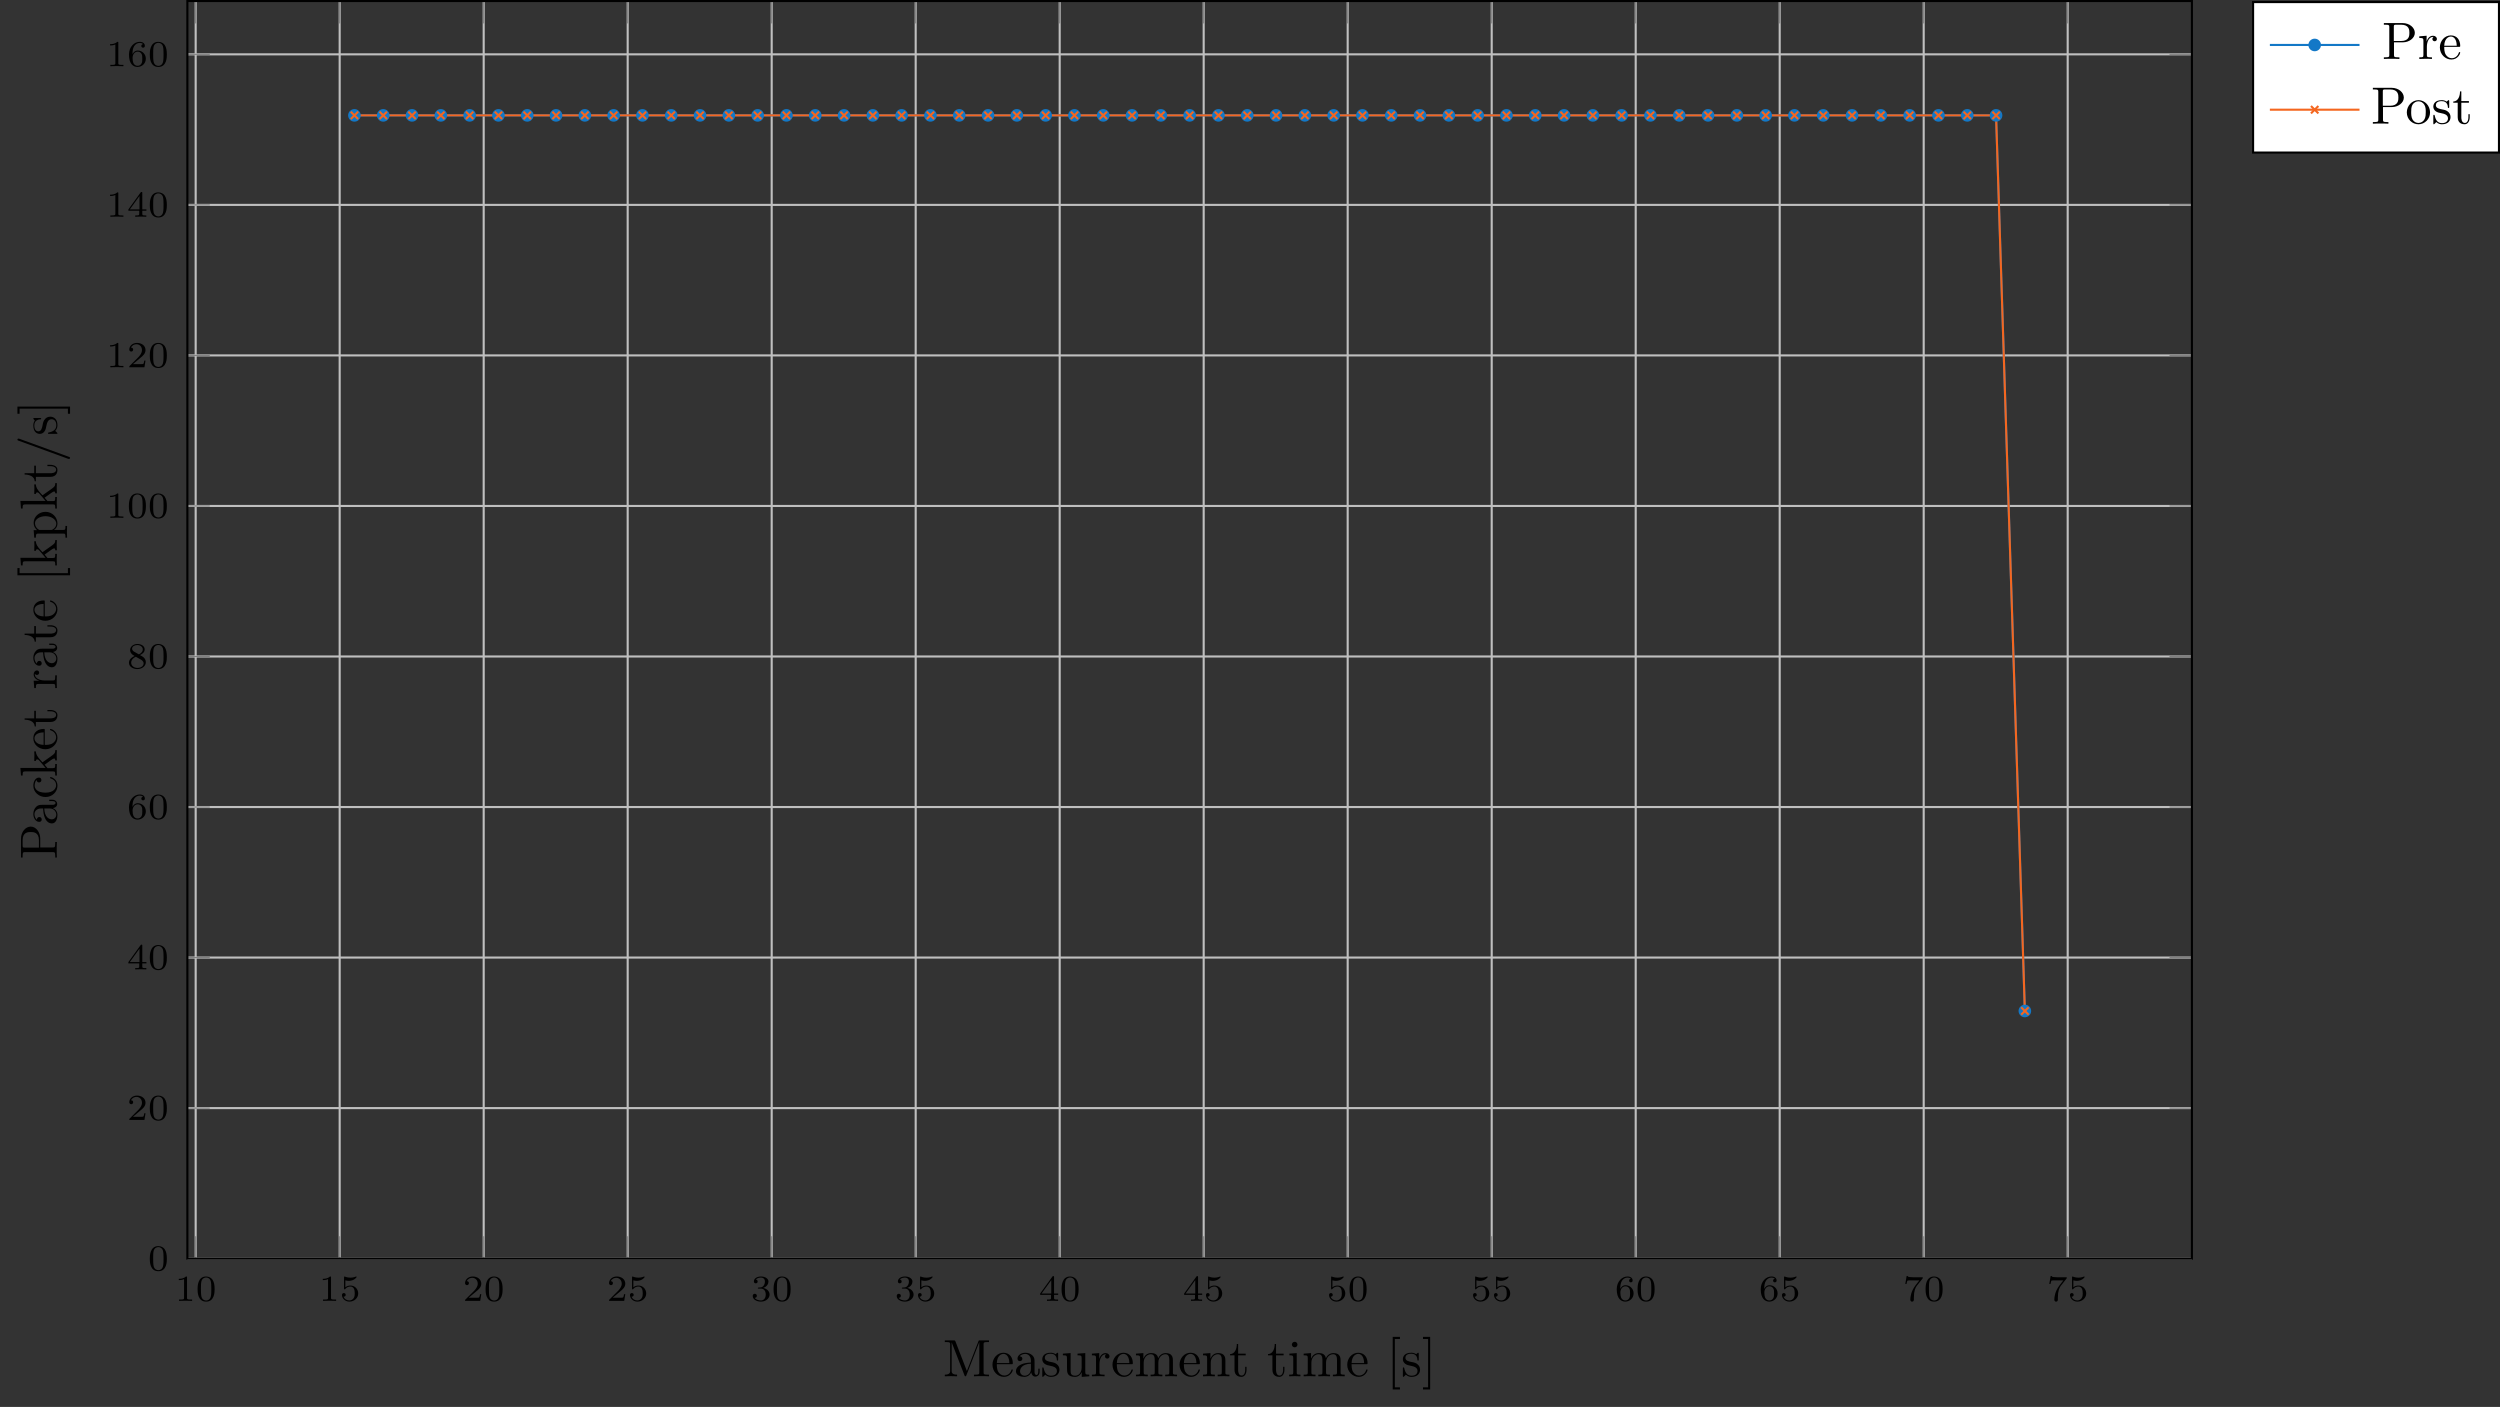 <?xml version="1.0" encoding="UTF-8"?>
<svg xmlns="http://www.w3.org/2000/svg" xmlns:xlink="http://www.w3.org/1999/xlink" width="474.383pt" height="266.968pt" viewBox="0 0 474.383 266.968" version="1.1">
<rect x="0" y="0" width="474.383" height="266.968" fill="#333333" stroke="none"/>
<defs>
<g>
<symbol overflow="visible" id="glyph0-0">
<path style="stroke:none;" d=""/>
</symbol>
<symbol overflow="visible" id="glyph0-1">
<path style="stroke:none;" d="M 2.328 -4.438 C 2.328 -4.625 2.328 -4.625 2.125 -4.625 C 1.672 -4.188 1.047 -4.188 0.766 -4.188 L 0.766 -3.938 C 0.922 -3.938 1.391 -3.938 1.766 -4.125 L 1.766 -0.578 C 1.766 -0.344 1.766 -0.25 1.078 -0.25 L 0.812 -0.25 L 0.812 0 C 0.938 0 1.797 -0.031 2.047 -0.031 C 2.266 -0.031 3.141 0 3.297 0 L 3.297 -0.25 L 3.031 -0.25 C 2.328 -0.25 2.328 -0.344 2.328 -0.578 Z M 2.328 -4.438 "/>
</symbol>
<symbol overflow="visible" id="glyph0-2">
<path style="stroke:none;" d="M 3.594 -2.219 C 3.594 -2.984 3.5 -3.547 3.188 -4.031 C 2.969 -4.344 2.531 -4.625 1.984 -4.625 C 0.359 -4.625 0.359 -2.719 0.359 -2.219 C 0.359 -1.719 0.359 0.141 1.984 0.141 C 3.594 0.141 3.594 -1.719 3.594 -2.219 Z M 1.984 -0.062 C 1.656 -0.062 1.234 -0.25 1.094 -0.812 C 1 -1.219 1 -1.797 1 -2.312 C 1 -2.828 1 -3.359 1.094 -3.734 C 1.25 -4.281 1.688 -4.438 1.984 -4.438 C 2.359 -4.438 2.719 -4.203 2.844 -3.797 C 2.953 -3.422 2.969 -2.922 2.969 -2.312 C 2.969 -1.797 2.969 -1.281 2.875 -0.844 C 2.734 -0.203 2.266 -0.062 1.984 -0.062 Z M 1.984 -0.062 "/>
</symbol>
<symbol overflow="visible" id="glyph0-3">
<path style="stroke:none;" d="M 1.078 -3.891 C 1.438 -3.797 1.641 -3.797 1.75 -3.797 C 2.672 -3.797 3.219 -4.422 3.219 -4.531 C 3.219 -4.609 3.172 -4.625 3.141 -4.625 C 3.125 -4.625 3.109 -4.625 3.078 -4.609 C 2.906 -4.547 2.547 -4.406 2.031 -4.406 C 1.828 -4.406 1.469 -4.422 1.016 -4.594 C 0.938 -4.625 0.922 -4.625 0.922 -4.625 C 0.828 -4.625 0.828 -4.547 0.828 -4.438 L 0.828 -2.391 C 0.828 -2.266 0.828 -2.188 0.938 -2.188 C 1 -2.188 1.016 -2.188 1.078 -2.281 C 1.375 -2.656 1.812 -2.719 2.047 -2.719 C 2.469 -2.719 2.656 -2.391 2.688 -2.328 C 2.812 -2.094 2.859 -1.828 2.859 -1.422 C 2.859 -1.219 2.859 -0.812 2.641 -0.5 C 2.469 -0.25 2.172 -0.078 1.828 -0.078 C 1.375 -0.078 0.906 -0.328 0.734 -0.797 C 1 -0.781 1.141 -0.953 1.141 -1.141 C 1.141 -1.438 0.875 -1.484 0.781 -1.484 C 0.781 -1.484 0.438 -1.484 0.438 -1.109 C 0.438 -0.484 1.016 0.141 1.844 0.141 C 2.734 0.141 3.516 -0.516 3.516 -1.406 C 3.516 -2.188 2.922 -2.906 2.062 -2.906 C 1.75 -2.906 1.391 -2.844 1.078 -2.578 Z M 1.078 -3.891 "/>
</symbol>
<symbol overflow="visible" id="glyph0-4">
<path style="stroke:none;" d="M 3.516 -1.266 L 3.281 -1.266 C 3.266 -1.109 3.188 -0.703 3.094 -0.641 C 3.047 -0.594 2.516 -0.594 2.406 -0.594 L 1.125 -0.594 C 1.859 -1.234 2.109 -1.438 2.516 -1.766 C 3.031 -2.172 3.516 -2.609 3.516 -3.266 C 3.516 -4.109 2.781 -4.625 1.891 -4.625 C 1.031 -4.625 0.438 -4.016 0.438 -3.375 C 0.438 -3.031 0.734 -2.984 0.812 -2.984 C 0.969 -2.984 1.172 -3.109 1.172 -3.359 C 1.172 -3.484 1.125 -3.734 0.766 -3.734 C 0.984 -4.219 1.453 -4.375 1.781 -4.375 C 2.484 -4.375 2.844 -3.828 2.844 -3.266 C 2.844 -2.656 2.406 -2.188 2.188 -1.938 L 0.516 -0.266 C 0.438 -0.203 0.438 -0.188 0.438 0 L 3.312 0 Z M 3.516 -1.266 "/>
</symbol>
<symbol overflow="visible" id="glyph0-5">
<path style="stroke:none;" d="M 1.906 -2.328 C 2.453 -2.328 2.844 -1.953 2.844 -1.203 C 2.844 -0.344 2.328 -0.078 1.938 -0.078 C 1.656 -0.078 1.031 -0.156 0.75 -0.578 C 1.078 -0.578 1.156 -0.812 1.156 -0.969 C 1.156 -1.188 0.984 -1.344 0.766 -1.344 C 0.578 -1.344 0.375 -1.219 0.375 -0.938 C 0.375 -0.281 1.094 0.141 1.938 0.141 C 2.906 0.141 3.578 -0.516 3.578 -1.203 C 3.578 -1.75 3.141 -2.297 2.375 -2.453 C 3.094 -2.719 3.359 -3.234 3.359 -3.672 C 3.359 -4.219 2.734 -4.625 1.953 -4.625 C 1.188 -4.625 0.594 -4.25 0.594 -3.688 C 0.594 -3.453 0.75 -3.328 0.953 -3.328 C 1.172 -3.328 1.312 -3.484 1.312 -3.672 C 1.312 -3.875 1.172 -4.031 0.953 -4.047 C 1.203 -4.344 1.672 -4.422 1.938 -4.422 C 2.25 -4.422 2.688 -4.266 2.688 -3.672 C 2.688 -3.375 2.594 -3.047 2.406 -2.844 C 2.188 -2.578 1.984 -2.562 1.641 -2.531 C 1.469 -2.516 1.453 -2.516 1.422 -2.516 C 1.406 -2.516 1.344 -2.5 1.344 -2.422 C 1.344 -2.328 1.406 -2.328 1.531 -2.328 Z M 1.906 -2.328 "/>
</symbol>
<symbol overflow="visible" id="glyph0-6">
<path style="stroke:none;" d="M 3.688 -1.141 L 3.688 -1.391 L 2.906 -1.391 L 2.906 -4.5 C 2.906 -4.641 2.906 -4.703 2.766 -4.703 C 2.672 -4.703 2.641 -4.703 2.578 -4.594 L 0.266 -1.391 L 0.266 -1.141 L 2.328 -1.141 L 2.328 -0.578 C 2.328 -0.328 2.328 -0.25 1.75 -0.25 L 1.562 -0.25 L 1.562 0 C 1.922 -0.016 2.359 -0.031 2.609 -0.031 C 2.875 -0.031 3.312 -0.016 3.672 0 L 3.672 -0.25 L 3.484 -0.25 C 2.906 -0.25 2.906 -0.328 2.906 -0.578 L 2.906 -1.141 Z M 2.375 -3.938 L 2.375 -1.391 L 0.531 -1.391 Z M 2.375 -3.938 "/>
</symbol>
<symbol overflow="visible" id="glyph0-7">
<path style="stroke:none;" d="M 1.047 -2.281 C 1.047 -2.844 1.094 -3.359 1.359 -3.797 C 1.594 -4.172 1.969 -4.422 2.422 -4.422 C 2.625 -4.422 2.906 -4.375 3.047 -4.188 C 2.875 -4.172 2.719 -4.047 2.719 -3.844 C 2.719 -3.672 2.844 -3.516 3.047 -3.516 C 3.266 -3.516 3.391 -3.656 3.391 -3.859 C 3.391 -4.266 3.094 -4.625 2.406 -4.625 C 1.406 -4.625 0.375 -3.703 0.375 -2.203 C 0.375 -0.406 1.219 0.141 2 0.141 C 2.844 0.141 3.578 -0.516 3.578 -1.422 C 3.578 -2.312 2.875 -2.969 2.062 -2.969 C 1.5 -2.969 1.203 -2.594 1.047 -2.281 Z M 2 -0.078 C 1.641 -0.078 1.375 -0.281 1.219 -0.594 C 1.125 -0.797 1.062 -1.156 1.062 -1.562 C 1.062 -2.25 1.469 -2.766 2.031 -2.766 C 2.344 -2.766 2.562 -2.641 2.734 -2.391 C 2.906 -2.125 2.906 -1.828 2.906 -1.422 C 2.906 -1.031 2.906 -0.734 2.719 -0.453 C 2.562 -0.219 2.328 -0.078 2 -0.078 Z M 2 -0.078 "/>
</symbol>
<symbol overflow="visible" id="glyph0-8">
<path style="stroke:none;" d="M 3.734 -4.203 C 3.797 -4.297 3.797 -4.312 3.797 -4.484 L 1.969 -4.484 C 1.688 -4.484 1.609 -4.5 1.359 -4.516 C 1 -4.547 0.984 -4.594 0.969 -4.703 L 0.734 -4.703 L 0.484 -3.219 L 0.719 -3.219 C 0.734 -3.328 0.812 -3.781 0.922 -3.859 C 0.969 -3.891 1.547 -3.891 1.641 -3.891 L 3.156 -3.891 C 2.938 -3.609 2.578 -3.172 2.438 -2.969 C 1.531 -1.781 1.438 -0.672 1.438 -0.266 C 1.438 -0.188 1.438 0.141 1.766 0.141 C 2.109 0.141 2.109 -0.172 2.109 -0.266 L 2.109 -0.547 C 2.109 -1.891 2.391 -2.516 2.688 -2.891 Z M 3.734 -4.203 "/>
</symbol>
<symbol overflow="visible" id="glyph0-9">
<path style="stroke:none;" d="M 2.469 -2.516 C 3.016 -2.781 3.359 -3.109 3.359 -3.594 C 3.359 -4.266 2.656 -4.625 1.984 -4.625 C 1.219 -4.625 0.594 -4.125 0.594 -3.469 C 0.594 -3.141 0.75 -2.906 0.875 -2.766 C 1 -2.609 1.047 -2.578 1.453 -2.344 C 1.062 -2.172 0.375 -1.797 0.375 -1.062 C 0.375 -0.297 1.172 0.141 1.969 0.141 C 2.859 0.141 3.578 -0.422 3.578 -1.172 C 3.578 -1.641 3.312 -2.031 2.906 -2.266 C 2.812 -2.328 2.578 -2.453 2.469 -2.516 Z M 1.344 -3.172 C 1.156 -3.281 0.969 -3.469 0.969 -3.734 C 0.969 -4.172 1.469 -4.422 1.969 -4.422 C 2.516 -4.422 3 -4.078 3 -3.594 C 3 -2.969 2.266 -2.656 2.266 -2.656 C 2.25 -2.656 2.234 -2.656 2.188 -2.688 Z M 1.672 -2.203 L 2.641 -1.656 C 2.812 -1.547 3.156 -1.344 3.156 -0.938 C 3.156 -0.406 2.578 -0.078 1.984 -0.078 C 1.344 -0.078 0.797 -0.5 0.797 -1.062 C 0.797 -1.578 1.172 -1.984 1.672 -2.203 Z M 1.672 -2.203 "/>
</symbol>
<symbol overflow="visible" id="glyph1-0">
<path style="stroke:none;" d=""/>
</symbol>
<symbol overflow="visible" id="glyph1-1">
<path style="stroke:none;" d="M 8.766 0 L 8.766 -0.312 L 8.516 -0.312 C 7.75 -0.312 7.734 -0.422 7.734 -0.781 L 7.734 -6.031 C 7.734 -6.391 7.75 -6.5 8.516 -6.5 L 8.766 -6.5 L 8.766 -6.812 L 7.078 -6.812 C 6.812 -6.812 6.812 -6.797 6.75 -6.625 L 4.562 -1 L 2.406 -6.594 C 2.312 -6.812 2.281 -6.812 2.047 -6.812 L 0.375 -6.812 L 0.375 -6.5 L 0.609 -6.5 C 1.375 -6.5 1.391 -6.391 1.391 -6.031 L 1.391 -1.047 C 1.391 -0.781 1.391 -0.312 0.375 -0.312 L 0.375 0 L 1.531 -0.031 L 2.703 0 L 2.703 -0.312 C 1.672 -0.312 1.672 -0.781 1.672 -1.047 L 1.672 -6.422 L 1.688 -6.422 L 4.094 -0.219 C 4.141 -0.094 4.188 0 4.281 0 C 4.391 0 4.422 -0.078 4.469 -0.188 L 6.922 -6.5 L 6.922 -0.781 C 6.922 -0.422 6.906 -0.312 6.141 -0.312 L 5.906 -0.312 L 5.906 0 C 6.266 -0.031 6.953 -0.031 7.344 -0.031 C 7.719 -0.031 8.391 -0.031 8.766 0 Z M 8.766 0 "/>
</symbol>
<symbol overflow="visible" id="glyph1-2">
<path style="stroke:none;" d="M 4.141 -1.188 C 4.141 -1.281 4.062 -1.312 4 -1.312 C 3.922 -1.312 3.891 -1.25 3.875 -1.172 C 3.531 -0.141 2.625 -0.141 2.531 -0.141 C 2.031 -0.141 1.641 -0.438 1.406 -0.812 C 1.109 -1.281 1.109 -1.938 1.109 -2.297 L 3.891 -2.297 C 4.109 -2.297 4.141 -2.297 4.141 -2.516 C 4.141 -3.5 3.594 -4.469 2.359 -4.469 C 1.203 -4.469 0.281 -3.438 0.281 -2.188 C 0.281 -0.859 1.328 0.109 2.469 0.109 C 3.688 0.109 4.141 -1 4.141 -1.188 Z M 3.484 -2.516 L 1.109 -2.516 C 1.172 -4 2.016 -4.25 2.359 -4.25 C 3.375 -4.25 3.484 -2.906 3.484 -2.516 Z M 3.484 -2.516 "/>
</symbol>
<symbol overflow="visible" id="glyph1-3">
<path style="stroke:none;" d="M 4.812 -0.891 L 4.812 -1.453 L 4.562 -1.453 L 4.562 -0.891 C 4.562 -0.312 4.312 -0.25 4.203 -0.25 C 3.875 -0.25 3.844 -0.703 3.844 -0.75 L 3.844 -2.734 C 3.844 -3.156 3.844 -3.547 3.484 -3.922 C 3.094 -4.312 2.594 -4.469 2.109 -4.469 C 1.297 -4.469 0.609 -4 0.609 -3.344 C 0.609 -3.047 0.812 -2.875 1.062 -2.875 C 1.344 -2.875 1.531 -3.078 1.531 -3.328 C 1.531 -3.453 1.469 -3.781 1.016 -3.781 C 1.281 -4.141 1.781 -4.25 2.094 -4.25 C 2.578 -4.25 3.156 -3.859 3.156 -2.969 L 3.156 -2.609 C 2.641 -2.578 1.938 -2.547 1.312 -2.25 C 0.562 -1.906 0.312 -1.391 0.312 -0.953 C 0.312 -0.141 1.281 0.109 1.906 0.109 C 2.578 0.109 3.031 -0.297 3.219 -0.75 C 3.266 -0.359 3.531 0.062 4 0.062 C 4.203 0.062 4.812 -0.078 4.812 -0.891 Z M 3.156 -1.391 C 3.156 -0.453 2.438 -0.109 1.984 -0.109 C 1.5 -0.109 1.094 -0.453 1.094 -0.953 C 1.094 -1.5 1.5 -2.328 3.156 -2.391 Z M 3.156 -1.391 "/>
</symbol>
<symbol overflow="visible" id="glyph1-4">
<path style="stroke:none;" d="M 3.594 -1.281 C 3.594 -1.797 3.297 -2.109 3.172 -2.219 C 2.844 -2.547 2.453 -2.625 2.031 -2.703 C 1.469 -2.812 0.812 -2.938 0.812 -3.516 C 0.812 -3.875 1.062 -4.281 1.922 -4.281 C 3.016 -4.281 3.078 -3.375 3.094 -3.078 C 3.094 -2.984 3.203 -2.984 3.203 -2.984 C 3.344 -2.984 3.344 -3.031 3.344 -3.219 L 3.344 -4.234 C 3.344 -4.391 3.344 -4.469 3.234 -4.469 C 3.188 -4.469 3.156 -4.469 3.031 -4.344 C 3 -4.312 2.906 -4.219 2.859 -4.188 C 2.484 -4.469 2.078 -4.469 1.922 -4.469 C 0.703 -4.469 0.328 -3.797 0.328 -3.234 C 0.328 -2.891 0.484 -2.609 0.75 -2.391 C 1.078 -2.141 1.359 -2.078 2.078 -1.938 C 2.297 -1.891 3.109 -1.734 3.109 -1.016 C 3.109 -0.516 2.766 -0.109 1.984 -0.109 C 1.141 -0.109 0.781 -0.672 0.594 -1.531 C 0.562 -1.656 0.562 -1.688 0.453 -1.688 C 0.328 -1.688 0.328 -1.625 0.328 -1.453 L 0.328 -0.125 C 0.328 0.047 0.328 0.109 0.438 0.109 C 0.484 0.109 0.5 0.094 0.688 -0.094 C 0.703 -0.109 0.703 -0.125 0.891 -0.312 C 1.328 0.094 1.781 0.109 1.984 0.109 C 3.125 0.109 3.594 -0.562 3.594 -1.281 Z M 3.594 -1.281 "/>
</symbol>
<symbol overflow="visible" id="glyph1-5">
<path style="stroke:none;" d="M 5.328 0 L 5.328 -0.312 C 4.641 -0.312 4.562 -0.375 4.562 -0.875 L 4.562 -4.406 L 3.094 -4.297 L 3.094 -3.984 C 3.781 -3.984 3.875 -3.922 3.875 -3.422 L 3.875 -1.656 C 3.875 -0.781 3.391 -0.109 2.656 -0.109 C 1.828 -0.109 1.781 -0.578 1.781 -1.094 L 1.781 -4.406 L 0.312 -4.297 L 0.312 -3.984 C 1.094 -3.984 1.094 -3.953 1.094 -3.078 L 1.094 -1.578 C 1.094 -0.797 1.094 0.109 2.609 0.109 C 3.172 0.109 3.609 -0.172 3.891 -0.781 L 3.891 0.109 Z M 5.328 0 "/>
</symbol>
<symbol overflow="visible" id="glyph1-6">
<path style="stroke:none;" d="M 3.625 -3.797 C 3.625 -4.109 3.312 -4.406 2.891 -4.406 C 2.156 -4.406 1.797 -3.734 1.672 -3.312 L 1.672 -4.406 L 0.281 -4.297 L 0.281 -3.984 C 0.984 -3.984 1.062 -3.922 1.062 -3.422 L 1.062 -0.75 C 1.062 -0.312 0.953 -0.312 0.281 -0.312 L 0.281 0 L 1.422 -0.031 C 1.812 -0.031 2.281 -0.031 2.688 0 L 2.688 -0.312 L 2.469 -0.312 C 1.734 -0.312 1.719 -0.422 1.719 -0.781 L 1.719 -2.312 C 1.719 -3.297 2.141 -4.188 2.891 -4.188 C 2.953 -4.188 2.984 -4.188 3 -4.172 C 2.969 -4.172 2.766 -4.047 2.766 -3.781 C 2.766 -3.516 2.984 -3.359 3.203 -3.359 C 3.375 -3.359 3.625 -3.484 3.625 -3.797 Z M 3.625 -3.797 "/>
</symbol>
<symbol overflow="visible" id="glyph1-7">
<path style="stroke:none;" d="M 8.109 0 L 8.109 -0.312 C 7.594 -0.312 7.344 -0.312 7.328 -0.609 L 7.328 -2.516 C 7.328 -3.375 7.328 -3.672 7.016 -4.031 C 6.875 -4.203 6.547 -4.406 5.969 -4.406 C 5.141 -4.406 4.688 -3.812 4.531 -3.422 C 4.391 -4.297 3.656 -4.406 3.203 -4.406 C 2.469 -4.406 2 -3.984 1.719 -3.359 L 1.719 -4.406 L 0.312 -4.297 L 0.312 -3.984 C 1.016 -3.984 1.094 -3.922 1.094 -3.422 L 1.094 -0.75 C 1.094 -0.312 0.984 -0.312 0.312 -0.312 L 0.312 0 L 1.453 -0.031 L 2.562 0 L 2.562 -0.312 C 1.891 -0.312 1.781 -0.312 1.781 -0.75 L 1.781 -2.594 C 1.781 -3.625 2.5 -4.188 3.125 -4.188 C 3.766 -4.188 3.875 -3.656 3.875 -3.078 L 3.875 -0.75 C 3.875 -0.312 3.766 -0.312 3.094 -0.312 L 3.094 0 L 4.219 -0.031 L 5.328 0 L 5.328 -0.312 C 4.672 -0.312 4.562 -0.312 4.562 -0.75 L 4.562 -2.594 C 4.562 -3.625 5.266 -4.188 5.906 -4.188 C 6.531 -4.188 6.641 -3.656 6.641 -3.078 L 6.641 -0.75 C 6.641 -0.312 6.531 -0.312 5.859 -0.312 L 5.859 0 L 6.984 -0.031 Z M 8.109 0 "/>
</symbol>
<symbol overflow="visible" id="glyph1-8">
<path style="stroke:none;" d="M 5.328 0 L 5.328 -0.312 C 4.812 -0.312 4.562 -0.312 4.562 -0.609 L 4.562 -2.516 C 4.562 -3.375 4.562 -3.672 4.25 -4.031 C 4.109 -4.203 3.781 -4.406 3.203 -4.406 C 2.469 -4.406 2 -3.984 1.719 -3.359 L 1.719 -4.406 L 0.312 -4.297 L 0.312 -3.984 C 1.016 -3.984 1.094 -3.922 1.094 -3.422 L 1.094 -0.75 C 1.094 -0.312 0.984 -0.312 0.312 -0.312 L 0.312 0 L 1.453 -0.031 L 2.562 0 L 2.562 -0.312 C 1.891 -0.312 1.781 -0.312 1.781 -0.75 L 1.781 -2.594 C 1.781 -3.625 2.5 -4.188 3.125 -4.188 C 3.766 -4.188 3.875 -3.656 3.875 -3.078 L 3.875 -0.75 C 3.875 -0.312 3.766 -0.312 3.094 -0.312 L 3.094 0 L 4.219 -0.031 Z M 5.328 0 "/>
</symbol>
<symbol overflow="visible" id="glyph1-9">
<path style="stroke:none;" d="M 3.312 -1.234 L 3.312 -1.797 L 3.062 -1.797 L 3.062 -1.25 C 3.062 -0.516 2.766 -0.141 2.391 -0.141 C 1.719 -0.141 1.719 -1.047 1.719 -1.219 L 1.719 -3.984 L 3.156 -3.984 L 3.156 -4.297 L 1.719 -4.297 L 1.719 -6.125 L 1.469 -6.125 C 1.469 -5.312 1.172 -4.25 0.188 -4.203 L 0.188 -3.984 L 1.031 -3.984 L 1.031 -1.234 C 1.031 -0.016 1.969 0.109 2.328 0.109 C 3.031 0.109 3.312 -0.594 3.312 -1.234 Z M 3.312 -1.234 "/>
</symbol>
<symbol overflow="visible" id="glyph1-10">
<path style="stroke:none;" d="M 2.469 0 L 2.469 -0.312 C 1.797 -0.312 1.766 -0.359 1.766 -0.75 L 1.766 -4.406 L 0.375 -4.297 L 0.375 -3.984 C 1.016 -3.984 1.109 -3.922 1.109 -3.438 L 1.109 -0.75 C 1.109 -0.312 1 -0.312 0.328 -0.312 L 0.328 0 L 1.422 -0.031 C 1.781 -0.031 2.125 -0.016 2.469 0 Z M 1.906 -6.016 C 1.906 -6.297 1.688 -6.547 1.391 -6.547 C 1.047 -6.547 0.844 -6.266 0.844 -6.016 C 0.844 -5.75 1.078 -5.5 1.375 -5.5 C 1.719 -5.5 1.906 -5.766 1.906 -6.016 Z M 1.906 -6.016 "/>
</symbol>
<symbol overflow="visible" id="glyph1-11">
<path style="stroke:none;" d="M 2.547 2.5 L 2.547 2.094 L 1.578 2.094 L 1.578 -7.078 L 2.547 -7.078 L 2.547 -7.484 L 1.172 -7.484 L 1.172 2.5 Z M 2.547 2.5 "/>
</symbol>
<symbol overflow="visible" id="glyph1-12">
<path style="stroke:none;" d="M 1.578 2.5 L 1.578 -7.484 L 0.219 -7.484 L 0.219 -7.078 L 1.188 -7.078 L 1.188 2.094 L 0.219 2.094 L 0.219 2.5 Z M 1.578 2.5 "/>
</symbol>
<symbol overflow="visible" id="glyph1-13">
<path style="stroke:none;" d="M 6.219 -4.953 C 6.219 -5.938 5.234 -6.812 3.875 -6.812 L 0.344 -6.812 L 0.344 -6.5 L 0.594 -6.5 C 1.359 -6.5 1.375 -6.391 1.375 -6.031 L 1.375 -0.781 C 1.375 -0.422 1.359 -0.312 0.594 -0.312 L 0.344 -0.312 L 0.344 0 C 0.703 -0.031 1.438 -0.031 1.812 -0.031 C 2.188 -0.031 2.938 -0.031 3.297 0 L 3.297 -0.312 L 3.047 -0.312 C 2.281 -0.312 2.266 -0.422 2.266 -0.781 L 2.266 -3.156 L 3.953 -3.156 C 5.141 -3.156 6.219 -3.953 6.219 -4.953 Z M 5.188 -4.953 C 5.188 -4.484 5.188 -3.406 3.609 -3.406 L 2.234 -3.406 L 2.234 -6.094 C 2.234 -6.438 2.25 -6.5 2.719 -6.5 L 3.609 -6.5 C 5.188 -6.5 5.188 -5.438 5.188 -4.953 Z M 5.188 -4.953 "/>
</symbol>
<symbol overflow="visible" id="glyph1-14">
<path style="stroke:none;" d="M 4.688 -2.141 C 4.688 -3.406 3.703 -4.469 2.5 -4.469 C 1.25 -4.469 0.281 -3.375 0.281 -2.141 C 0.281 -0.844 1.312 0.109 2.484 0.109 C 3.688 0.109 4.688 -0.875 4.688 -2.141 Z M 3.875 -2.219 C 3.875 -1.859 3.875 -1.312 3.656 -0.875 C 3.422 -0.422 2.984 -0.141 2.5 -0.141 C 2.062 -0.141 1.625 -0.344 1.359 -0.812 C 1.109 -1.25 1.109 -1.859 1.109 -2.219 C 1.109 -2.609 1.109 -3.141 1.344 -3.578 C 1.609 -4.031 2.078 -4.25 2.484 -4.25 C 2.922 -4.25 3.344 -4.031 3.609 -3.594 C 3.875 -3.172 3.875 -2.594 3.875 -2.219 Z M 3.875 -2.219 "/>
</symbol>
<symbol overflow="visible" id="glyph2-0">
<path style="stroke:none;" d=""/>
</symbol>
<symbol overflow="visible" id="glyph2-1">
<path style="stroke:none;" d="M 2.078 -1.938 C 2.297 -1.891 3.109 -1.734 3.109 -1.016 C 3.109 -0.516 2.766 -0.109 1.984 -0.109 C 1.141 -0.109 0.781 -0.672 0.594 -1.531 C 0.562 -1.656 0.562 -1.688 0.453 -1.688 C 0.328 -1.688 0.328 -1.625 0.328 -1.453 L 0.328 -0.125 C 0.328 0.047 0.328 0.109 0.438 0.109 C 0.484 0.109 0.5 0.094 0.688 -0.094 C 0.703 -0.109 0.703 -0.125 0.891 -0.312 C 1.328 0.094 1.781 0.109 1.984 0.109 C 3.125 0.109 3.594 -0.562 3.594 -1.281 C 3.594 -1.797 3.297 -2.109 3.172 -2.219 C 2.844 -2.547 2.453 -2.625 2.031 -2.703 C 1.469 -2.812 0.812 -2.938 0.812 -3.516 C 0.812 -3.875 1.062 -4.281 1.922 -4.281 C 3.016 -4.281 3.078 -3.375 3.094 -3.078 C 3.094 -2.984 3.188 -2.984 3.203 -2.984 C 3.344 -2.984 3.344 -3.031 3.344 -3.219 L 3.344 -4.234 C 3.344 -4.391 3.344 -4.469 3.234 -4.469 C 3.188 -4.469 3.156 -4.469 3.031 -4.344 C 3 -4.312 2.906 -4.219 2.859 -4.188 C 2.484 -4.469 2.078 -4.469 1.922 -4.469 C 0.703 -4.469 0.328 -3.797 0.328 -3.234 C 0.328 -2.891 0.484 -2.609 0.75 -2.391 C 1.078 -2.141 1.359 -2.078 2.078 -1.938 Z M 2.078 -1.938 "/>
</symbol>
<symbol overflow="visible" id="glyph3-0">
<path style="stroke:none;" d=""/>
</symbol>
<symbol overflow="visible" id="glyph3-1">
<path style="stroke:none;" d="M -4.953 -6.219 C -5.938 -6.219 -6.812 -5.234 -6.812 -3.875 L -6.812 -0.344 L -6.5 -0.344 L -6.5 -0.594 C -6.5 -1.359 -6.391 -1.375 -6.031 -1.375 L -0.781 -1.375 C -0.422 -1.375 -0.312 -1.359 -0.312 -0.594 L -0.312 -0.344 L 0 -0.344 C -0.031 -0.703 -0.031 -1.438 -0.031 -1.812 C -0.031 -2.188 -0.031 -2.938 0 -3.297 L -0.312 -3.297 L -0.312 -3.047 C -0.312 -2.281 -0.422 -2.266 -0.781 -2.266 L -3.156 -2.266 L -3.156 -3.953 C -3.156 -5.141 -3.953 -6.219 -4.953 -6.219 Z M -4.953 -5.188 C -4.484 -5.188 -3.406 -5.188 -3.406 -3.609 L -3.406 -2.234 L -6.094 -2.234 C -6.438 -2.234 -6.5 -2.25 -6.5 -2.719 L -6.5 -3.609 C -6.5 -5.188 -5.438 -5.188 -4.953 -5.188 Z M -4.953 -5.188 "/>
</symbol>
<symbol overflow="visible" id="glyph3-2">
<path style="stroke:none;" d="M -0.891 -4.812 L -1.453 -4.812 L -1.453 -4.562 L -0.891 -4.562 C -0.312 -4.562 -0.25 -4.312 -0.25 -4.203 C -0.25 -3.875 -0.703 -3.844 -0.75 -3.844 L -2.734 -3.844 C -3.156 -3.844 -3.547 -3.844 -3.922 -3.484 C -4.312 -3.094 -4.469 -2.594 -4.469 -2.109 C -4.469 -1.297 -4 -0.609 -3.344 -0.609 C -3.047 -0.609 -2.875 -0.812 -2.875 -1.062 C -2.875 -1.344 -3.078 -1.531 -3.328 -1.531 C -3.453 -1.531 -3.781 -1.469 -3.781 -1.016 C -4.141 -1.281 -4.25 -1.781 -4.25 -2.094 C -4.25 -2.578 -3.859 -3.156 -2.969 -3.156 L -2.609 -3.156 C -2.578 -2.641 -2.547 -1.938 -2.25 -1.312 C -1.906 -0.562 -1.391 -0.312 -0.953 -0.312 C -0.141 -0.312 0.109 -1.281 0.109 -1.906 C 0.109 -2.578 -0.297 -3.031 -0.75 -3.219 C -0.359 -3.266 0.062 -3.531 0.062 -4 C 0.062 -4.203 -0.078 -4.812 -0.891 -4.812 Z M -1.391 -3.156 C -0.453 -3.156 -0.109 -2.438 -0.109 -1.984 C -0.109 -1.5 -0.453 -1.094 -0.953 -1.094 C -1.5 -1.094 -2.328 -1.5 -2.391 -3.156 Z M -1.391 -3.156 "/>
</symbol>
<symbol overflow="visible" id="glyph3-3">
<path style="stroke:none;" d="M -1.188 -4.141 C -1.281 -4.141 -1.281 -4.031 -1.281 -4 C -1.281 -3.922 -1.25 -3.891 -1.188 -3.875 C -0.266 -3.594 -0.141 -2.938 -0.141 -2.578 C -0.141 -2.047 -0.562 -1.172 -2.172 -1.172 C -3.797 -1.172 -4.219 -1.984 -4.219 -2.516 C -4.219 -2.609 -4.203 -3.234 -3.844 -3.578 C -3.812 -3.172 -3.516 -3.109 -3.391 -3.109 C -3.125 -3.109 -2.938 -3.297 -2.938 -3.562 C -2.938 -3.828 -3.094 -4.031 -3.406 -4.031 C -4.078 -4.031 -4.469 -3.266 -4.469 -2.5 C -4.469 -1.25 -3.391 -0.344 -2.156 -0.344 C -0.875 -0.344 0.109 -1.328 0.109 -2.484 C 0.109 -3.812 -1.094 -4.141 -1.188 -4.141 Z M -1.188 -4.141 "/>
</symbol>
<symbol overflow="visible" id="glyph3-4">
<path style="stroke:none;" d="M 0 -5.094 L -0.312 -5.094 C -0.312 -4.719 -0.312 -4.5 -0.844 -4.125 L -2.625 -2.859 C -2.641 -2.844 -2.703 -2.797 -2.734 -2.797 C -2.766 -2.797 -3.375 -3.516 -3.453 -3.609 C -3.953 -4.234 -3.984 -4.656 -3.984 -4.859 L -4.297 -4.859 C -4.266 -4.578 -4.266 -4.453 -4.266 -4.172 C -4.266 -3.812 -4.281 -3.188 -4.297 -3.047 L -3.984 -3.047 C -3.984 -3.234 -3.875 -3.344 -3.734 -3.344 C -3.531 -3.344 -3.422 -3.203 -3.344 -3.125 L -2.141 -1.719 L -6.922 -1.719 L -6.812 -0.281 L -6.5 -0.281 C -6.5 -0.984 -6.438 -1.062 -5.938 -1.062 L -0.75 -1.062 C -0.312 -1.062 -0.312 -0.953 -0.312 -0.281 L 0 -0.281 L -0.031 -1.359 L 0 -2.469 L -0.312 -2.469 C -0.312 -1.797 -0.312 -1.688 -0.75 -1.688 L -1.781 -1.688 L -2.328 -2.328 C -1.281 -3.094 -0.719 -3.516 -0.531 -3.516 C -0.344 -3.516 -0.312 -3.344 -0.312 -3.156 L 0 -3.156 L -0.031 -4.234 C -0.031 -4.516 -0.016 -4.812 0 -5.094 Z M 0 -5.094 "/>
</symbol>
<symbol overflow="visible" id="glyph3-5">
<path style="stroke:none;" d="M -1.188 -4.141 C -1.281 -4.141 -1.312 -4.062 -1.312 -4 C -1.312 -3.922 -1.25 -3.891 -1.172 -3.875 C -0.141 -3.531 -0.141 -2.625 -0.141 -2.531 C -0.141 -2.031 -0.438 -1.641 -0.812 -1.406 C -1.281 -1.109 -1.938 -1.109 -2.297 -1.109 L -2.297 -3.891 C -2.297 -4.109 -2.297 -4.141 -2.516 -4.141 C -3.5 -4.141 -4.469 -3.594 -4.469 -2.359 C -4.469 -1.203 -3.438 -0.281 -2.188 -0.281 C -0.859 -0.281 0.109 -1.328 0.109 -2.469 C 0.109 -3.688 -1 -4.141 -1.188 -4.141 Z M -2.516 -3.484 L -2.516 -1.109 C -4 -1.172 -4.25 -2.016 -4.25 -2.359 C -4.25 -3.375 -2.906 -3.484 -2.516 -3.484 Z M -2.516 -3.484 "/>
</symbol>
<symbol overflow="visible" id="glyph3-6">
<path style="stroke:none;" d="M -1.234 -3.312 L -1.797 -3.312 L -1.797 -3.062 L -1.25 -3.062 C -0.516 -3.062 -0.141 -2.766 -0.141 -2.391 C -0.141 -1.719 -1.047 -1.719 -1.219 -1.719 L -3.984 -1.719 L -3.984 -3.156 L -4.297 -3.156 L -4.297 -1.719 L -6.125 -1.719 L -6.125 -1.469 C -5.312 -1.469 -4.25 -1.172 -4.203 -0.188 L -3.984 -0.188 L -3.984 -1.031 L -1.234 -1.031 C -0.016 -1.031 0.109 -1.969 0.109 -2.328 C 0.109 -3.031 -0.594 -3.312 -1.234 -3.312 Z M -1.234 -3.312 "/>
</symbol>
<symbol overflow="visible" id="glyph3-7">
<path style="stroke:none;" d="M -3.797 -3.625 C -4.109 -3.625 -4.406 -3.312 -4.406 -2.891 C -4.406 -2.156 -3.734 -1.797 -3.312 -1.672 L -4.406 -1.672 L -4.297 -0.281 L -3.984 -0.281 C -3.984 -0.984 -3.922 -1.062 -3.422 -1.062 L -0.75 -1.062 C -0.312 -1.062 -0.312 -0.953 -0.312 -0.281 L 0 -0.281 L -0.031 -1.422 C -0.031 -1.812 -0.031 -2.281 0 -2.688 L -0.312 -2.688 L -0.312 -2.469 C -0.312 -1.734 -0.422 -1.719 -0.781 -1.719 L -2.312 -1.719 C -3.297 -1.719 -4.188 -2.141 -4.188 -2.891 C -4.188 -2.953 -4.188 -2.984 -4.172 -3 C -4.172 -2.969 -4.047 -2.766 -3.781 -2.766 C -3.516 -2.766 -3.359 -2.984 -3.359 -3.203 C -3.359 -3.375 -3.484 -3.625 -3.797 -3.625 Z M -3.797 -3.625 "/>
</symbol>
<symbol overflow="visible" id="glyph3-8">
<path style="stroke:none;" d="M 2.5 -2.547 L 2.094 -2.547 L 2.094 -1.578 L -7.078 -1.578 L -7.078 -2.547 L -7.484 -2.547 L -7.484 -1.172 L 2.5 -1.172 Z M 2.5 -2.547 "/>
</symbol>
<symbol overflow="visible" id="glyph3-9">
<path style="stroke:none;" d="M 2.5 -1.578 L -7.484 -1.578 L -7.484 -0.219 L -7.078 -0.219 L -7.078 -1.188 L 2.094 -1.188 L 2.094 -0.219 L 2.5 -0.219 Z M 2.5 -1.578 "/>
</symbol>
<symbol overflow="visible" id="glyph4-0">
<path style="stroke:none;" d=""/>
</symbol>
<symbol overflow="visible" id="glyph4-1">
<path style="stroke:none;" d="M -0.75 -1.062 C -0.312 -1.062 -0.312 -0.953 -0.312 -0.281 L 0 -0.281 C -0.016 -0.609 -0.031 -1.078 -0.031 -1.359 C -0.031 -1.672 -0.016 -2.062 0 -2.469 L -0.312 -2.469 C -0.312 -1.797 -0.312 -1.688 -0.75 -1.688 L -1.781 -1.688 L -2.328 -2.328 C -1.281 -3.094 -0.719 -3.516 -0.531 -3.516 C -0.344 -3.516 -0.312 -3.344 -0.312 -3.156 L 0 -3.156 C -0.016 -3.422 -0.031 -4.016 -0.031 -4.234 C -0.031 -4.516 -0.016 -4.812 0 -5.094 L -0.312 -5.094 C -0.312 -4.719 -0.312 -4.5 -0.844 -4.125 L -2.625 -2.859 C -2.641 -2.844 -2.703 -2.797 -2.734 -2.797 C -2.766 -2.797 -3.375 -3.516 -3.453 -3.609 C -3.953 -4.234 -3.984 -4.656 -3.984 -4.859 L -4.297 -4.859 C -4.266 -4.578 -4.266 -4.453 -4.266 -4.172 C -4.266 -3.812 -4.281 -3.188 -4.297 -3.047 L -3.984 -3.047 C -3.984 -3.234 -3.875 -3.344 -3.734 -3.344 C -3.531 -3.344 -3.422 -3.203 -3.344 -3.125 L -2.141 -1.719 L -6.922 -1.719 L -6.812 -0.281 L -6.5 -0.281 C -6.5 -0.984 -6.438 -1.062 -5.938 -1.062 Z M -0.75 -1.062 "/>
</symbol>
<symbol overflow="visible" id="glyph4-2">
<path style="stroke:none;" d="M -3.75 -1.719 L -4.406 -1.719 L -4.297 -0.281 L -3.984 -0.281 C -3.984 -0.984 -3.922 -1.062 -3.484 -1.062 L 1.172 -1.062 C 1.625 -1.062 1.625 -0.953 1.625 -0.281 L 1.938 -0.281 C 1.922 -0.625 1.906 -1.141 1.906 -1.391 C 1.906 -1.672 1.922 -2.172 1.938 -2.516 L 1.625 -2.516 C 1.625 -1.859 1.625 -1.75 1.172 -1.75 L -0.594 -1.75 C -0.422 -1.797 0.109 -2.219 0.109 -2.969 C 0.109 -4.156 -0.875 -5.188 -2.156 -5.188 C -3.422 -5.188 -4.406 -4.234 -4.406 -3.109 C -4.406 -2.328 -3.969 -1.906 -3.75 -1.719 Z M -1.141 -1.75 L -3.359 -1.75 C -3.875 -2.031 -4.156 -2.516 -4.156 -3.031 C -4.156 -3.766 -3.281 -4.359 -2.156 -4.359 C -0.953 -4.359 -0.109 -3.672 -0.109 -2.938 C -0.109 -2.531 -0.312 -2.156 -0.719 -1.891 C -0.922 -1.75 -0.938 -1.75 -1.141 -1.75 Z M -1.141 -1.75 "/>
</symbol>
<symbol overflow="visible" id="glyph4-3">
<path style="stroke:none;" d="M -3.984 -1.719 L -3.984 -3.156 L -4.297 -3.156 L -4.297 -1.719 L -6.125 -1.719 L -6.125 -1.469 C -5.312 -1.469 -4.25 -1.172 -4.203 -0.188 L -3.984 -0.188 L -3.984 -1.031 L -1.234 -1.031 C -0.016 -1.031 0.109 -1.969 0.109 -2.328 C 0.109 -3.031 -0.594 -3.312 -1.234 -3.312 L -1.797 -3.312 L -1.797 -3.062 L -1.25 -3.062 C -0.516 -3.062 -0.141 -2.766 -0.141 -2.391 C -0.141 -1.719 -1.047 -1.719 -1.219 -1.719 Z M -3.984 -1.719 "/>
</symbol>
<symbol overflow="visible" id="glyph4-4">
<path style="stroke:none;" d="M -1.938 -2.078 C -1.891 -2.297 -1.734 -3.109 -1.016 -3.109 C -0.516 -3.109 -0.109 -2.766 -0.109 -1.984 C -0.109 -1.141 -0.672 -0.781 -1.531 -0.594 C -1.656 -0.562 -1.688 -0.562 -1.688 -0.453 C -1.688 -0.328 -1.625 -0.328 -1.453 -0.328 L -0.125 -0.328 C 0.047 -0.328 0.109 -0.328 0.109 -0.438 C 0.109 -0.484 0.094 -0.5 -0.094 -0.688 C -0.109 -0.703 -0.125 -0.703 -0.312 -0.891 C 0.094 -1.328 0.109 -1.781 0.109 -1.984 C 0.109 -3.125 -0.562 -3.594 -1.281 -3.594 C -1.797 -3.594 -2.109 -3.297 -2.219 -3.172 C -2.547 -2.844 -2.625 -2.453 -2.703 -2.031 C -2.812 -1.469 -2.938 -0.812 -3.516 -0.812 C -3.875 -0.812 -4.281 -1.062 -4.281 -1.922 C -4.281 -3.016 -3.375 -3.078 -3.078 -3.094 C -2.984 -3.094 -2.984 -3.188 -2.984 -3.203 C -2.984 -3.344 -3.031 -3.344 -3.219 -3.344 L -4.234 -3.344 C -4.391 -3.344 -4.469 -3.344 -4.469 -3.234 C -4.469 -3.188 -4.469 -3.156 -4.344 -3.031 C -4.312 -3 -4.219 -2.906 -4.188 -2.859 C -4.469 -2.484 -4.469 -2.078 -4.469 -1.922 C -4.469 -0.703 -3.797 -0.328 -3.234 -0.328 C -2.891 -0.328 -2.609 -0.484 -2.391 -0.75 C -2.141 -1.078 -2.078 -1.359 -1.938 -2.078 Z M -1.938 -2.078 "/>
</symbol>
<symbol overflow="visible" id="glyph5-0">
<path style="stroke:none;" d=""/>
</symbol>
<symbol overflow="visible" id="glyph5-1">
<path style="stroke:none;" d="M -7.094 -4.375 C -7.234 -4.422 -7.266 -4.422 -7.281 -4.422 C -7.391 -4.422 -7.484 -4.344 -7.484 -4.234 C -7.484 -4.156 -7.453 -4.094 -7.391 -4.062 L 2.109 -0.594 C 2.25 -0.547 2.281 -0.547 2.297 -0.547 C 2.406 -0.547 2.5 -0.641 2.5 -0.75 C 2.5 -0.875 2.422 -0.906 2.25 -0.969 Z M -7.094 -4.375 "/>
</symbol>
</g>
<clipPath id="clip1">
  <path d="M 427 0 L 474.383 0 L 474.383 29 L 427 29 Z M 427 0 "/>
</clipPath>
<clipPath id="clip2">
  <path d="M 427 0 L 474.383 0 L 474.383 30 L 427 30 Z M 427 0 "/>
</clipPath>
</defs>
<g id="surface1">
<path style="fill:none;stroke-width:0.399;stroke-linecap:butt;stroke-linejoin:miter;stroke:rgb(75%,75%,75%);stroke-opacity:1;stroke-miterlimit:10;" d="M -30.126 0.002 L -30.126 238.635 M -2.802 0.002 L -2.802 238.635 M 24.526 0.002 L 24.526 238.635 M 51.85 0.002 L 51.85 238.635 M 79.175 0.002 L 79.175 238.635 M 106.499 0.002 L 106.499 238.635 M 133.823 0.002 L 133.823 238.635 M 161.147 0.002 L 161.147 238.635 M 188.472 0.002 L 188.472 238.635 M 215.8 0.002 L 215.8 238.635 M 243.124 0.002 L 243.124 238.635 M 270.448 0.002 L 270.448 238.635 M 297.772 0.002 L 297.772 238.635 M 325.097 0.002 L 325.097 238.635 " transform="matrix(1,0,0,-1,67.255,238.83)"/>
<path style="fill:none;stroke-width:0.399;stroke-linecap:butt;stroke-linejoin:miter;stroke:rgb(75%,75%,75%);stroke-opacity:1;stroke-miterlimit:10;" d="M -31.7 0.002 L 348.667 0.002 M -31.7 28.564 L 348.667 28.564 M -31.7 57.131 L 348.667 57.131 M -31.7 85.693 L 348.667 85.693 M -31.7 114.26 L 348.667 114.26 M -31.7 142.822 L 348.667 142.822 M -31.7 171.389 L 348.667 171.389 M -31.7 199.951 L 348.667 199.951 M -31.7 228.518 L 348.667 228.518 " transform="matrix(1,0,0,-1,67.255,238.83)"/>
<path style="fill:none;stroke-width:0.199;stroke-linecap:butt;stroke-linejoin:miter;stroke:rgb(50%,50%,50%);stroke-opacity:1;stroke-miterlimit:10;" d="M -30.126 0.002 L -30.126 4.252 M -2.802 0.002 L -2.802 4.252 M 24.526 0.002 L 24.526 4.252 M 51.85 0.002 L 51.85 4.252 M 79.175 0.002 L 79.175 4.252 M 106.499 0.002 L 106.499 4.252 M 133.823 0.002 L 133.823 4.252 M 161.147 0.002 L 161.147 4.252 M 188.472 0.002 L 188.472 4.252 M 215.8 0.002 L 215.8 4.252 M 243.124 0.002 L 243.124 4.252 M 270.448 0.002 L 270.448 4.252 M 297.772 0.002 L 297.772 4.252 M 325.097 0.002 L 325.097 4.252 M -30.126 238.635 L -30.126 234.381 M -2.802 238.635 L -2.802 234.381 M 24.526 238.635 L 24.526 234.381 M 51.85 238.635 L 51.85 234.381 M 79.175 238.635 L 79.175 234.381 M 106.499 238.635 L 106.499 234.381 M 133.823 238.635 L 133.823 234.381 M 161.147 238.635 L 161.147 234.381 M 188.472 238.635 L 188.472 234.381 M 215.8 238.635 L 215.8 234.381 M 243.124 238.635 L 243.124 234.381 M 270.448 238.635 L 270.448 234.381 M 297.772 238.635 L 297.772 234.381 M 325.097 238.635 L 325.097 234.381 " transform="matrix(1,0,0,-1,67.255,238.83)"/>
<path style="fill:none;stroke-width:0.199;stroke-linecap:butt;stroke-linejoin:miter;stroke:rgb(50%,50%,50%);stroke-opacity:1;stroke-miterlimit:10;" d="M -31.7 0.002 L -27.446 0.002 M -31.7 28.564 L -27.446 28.564 M -31.7 57.131 L -27.446 57.131 M -31.7 85.693 L -27.446 85.693 M -31.7 114.26 L -27.446 114.26 M -31.7 142.822 L -27.446 142.822 M -31.7 171.389 L -27.446 171.389 M -31.7 199.951 L -27.446 199.951 M -31.7 228.518 L -27.446 228.518 M 348.667 0.002 L 344.413 0.002 M 348.667 28.564 L 344.413 28.564 M 348.667 57.131 L 344.413 57.131 M 348.667 85.693 L 344.413 85.693 M 348.667 114.26 L 344.413 114.26 M 348.667 142.822 L 344.413 142.822 M 348.667 171.389 L 344.413 171.389 M 348.667 199.951 L 344.413 199.951 M 348.667 228.518 L 344.413 228.518 " transform="matrix(1,0,0,-1,67.255,238.83)"/>
<path style="fill:none;stroke-width:0.399;stroke-linecap:butt;stroke-linejoin:miter;stroke:rgb(0%,0%,0%);stroke-opacity:1;stroke-miterlimit:10;" d="M -31.7 0.002 L -31.7 238.635 L 348.667 238.635 L 348.667 0.002 Z M -31.7 0.002 " transform="matrix(1,0,0,-1,67.255,238.83)"/>
<g style="fill:rgb(0%,0%,0%);fill-opacity:1;">
  <use xlink:href="#glyph0-1" x="33.159" y="246.845"/>
  <use xlink:href="#glyph0-2" x="37.13" y="246.845"/>
</g>
<g style="fill:rgb(0%,0%,0%);fill-opacity:1;">
  <use xlink:href="#glyph0-1" x="60.484" y="246.845"/>
  <use xlink:href="#glyph0-3" x="64.455" y="246.845"/>
</g>
<g style="fill:rgb(0%,0%,0%);fill-opacity:1;">
  <use xlink:href="#glyph0-4" x="87.808" y="246.845"/>
  <use xlink:href="#glyph0-2" x="91.779" y="246.845"/>
</g>
<g style="fill:rgb(0%,0%,0%);fill-opacity:1;">
  <use xlink:href="#glyph0-4" x="115.133" y="246.845"/>
  <use xlink:href="#glyph0-3" x="119.104" y="246.845"/>
</g>
<g style="fill:rgb(0%,0%,0%);fill-opacity:1;">
  <use xlink:href="#glyph0-5" x="142.457" y="246.845"/>
  <use xlink:href="#glyph0-2" x="146.428" y="246.845"/>
</g>
<g style="fill:rgb(0%,0%,0%);fill-opacity:1;">
  <use xlink:href="#glyph0-5" x="169.782" y="246.845"/>
  <use xlink:href="#glyph0-3" x="173.753" y="246.845"/>
</g>
<g style="fill:rgb(0%,0%,0%);fill-opacity:1;">
  <use xlink:href="#glyph0-6" x="197.106" y="246.845"/>
  <use xlink:href="#glyph0-2" x="201.077" y="246.845"/>
</g>
<g style="fill:rgb(0%,0%,0%);fill-opacity:1;">
  <use xlink:href="#glyph0-6" x="224.43" y="246.845"/>
  <use xlink:href="#glyph0-3" x="228.401" y="246.845"/>
</g>
<g style="fill:rgb(0%,0%,0%);fill-opacity:1;">
  <use xlink:href="#glyph0-3" x="251.755" y="246.845"/>
  <use xlink:href="#glyph0-2" x="255.726" y="246.845"/>
</g>
<g style="fill:rgb(0%,0%,0%);fill-opacity:1;">
  <use xlink:href="#glyph0-3" x="279.079" y="246.845"/>
  <use xlink:href="#glyph0-3" x="283.05" y="246.845"/>
</g>
<g style="fill:rgb(0%,0%,0%);fill-opacity:1;">
  <use xlink:href="#glyph0-7" x="306.404" y="246.845"/>
  <use xlink:href="#glyph0-2" x="310.375" y="246.845"/>
</g>
<g style="fill:rgb(0%,0%,0%);fill-opacity:1;">
  <use xlink:href="#glyph0-7" x="333.728" y="246.845"/>
  <use xlink:href="#glyph0-3" x="337.699" y="246.845"/>
</g>
<g style="fill:rgb(0%,0%,0%);fill-opacity:1;">
  <use xlink:href="#glyph0-8" x="361.053" y="246.845"/>
  <use xlink:href="#glyph0-2" x="365.024" y="246.845"/>
</g>
<g style="fill:rgb(0%,0%,0%);fill-opacity:1;">
  <use xlink:href="#glyph0-8" x="388.377" y="246.845"/>
  <use xlink:href="#glyph0-3" x="392.348" y="246.845"/>
</g>
<g style="fill:rgb(0%,0%,0%);fill-opacity:1;">
  <use xlink:href="#glyph0-2" x="28.066" y="241.078"/>
</g>
<g style="fill:rgb(0%,0%,0%);fill-opacity:1;">
  <use xlink:href="#glyph0-4" x="24.095" y="212.513"/>
  <use xlink:href="#glyph0-2" x="28.066" y="212.513"/>
</g>
<g style="fill:rgb(0%,0%,0%);fill-opacity:1;">
  <use xlink:href="#glyph0-6" x="24.095" y="183.949"/>
  <use xlink:href="#glyph0-2" x="28.066" y="183.949"/>
</g>
<g style="fill:rgb(0%,0%,0%);fill-opacity:1;">
  <use xlink:href="#glyph0-7" x="24.095" y="155.385"/>
  <use xlink:href="#glyph0-2" x="28.066" y="155.385"/>
</g>
<g style="fill:rgb(0%,0%,0%);fill-opacity:1;">
  <use xlink:href="#glyph0-9" x="24.095" y="126.821"/>
  <use xlink:href="#glyph0-2" x="28.066" y="126.821"/>
</g>
<g style="fill:rgb(0%,0%,0%);fill-opacity:1;">
  <use xlink:href="#glyph0-1" x="20.123" y="98.257"/>
  <use xlink:href="#glyph0-2" x="24.094" y="98.257"/>
  <use xlink:href="#glyph0-2" x="28.065" y="98.257"/>
</g>
<g style="fill:rgb(0%,0%,0%);fill-opacity:1;">
  <use xlink:href="#glyph0-1" x="20.123" y="69.693"/>
  <use xlink:href="#glyph0-4" x="24.094" y="69.693"/>
  <use xlink:href="#glyph0-2" x="28.065" y="69.693"/>
</g>
<g style="fill:rgb(0%,0%,0%);fill-opacity:1;">
  <use xlink:href="#glyph0-1" x="20.123" y="41.129"/>
  <use xlink:href="#glyph0-6" x="24.094" y="41.129"/>
  <use xlink:href="#glyph0-2" x="28.065" y="41.129"/>
</g>
<g style="fill:rgb(0%,0%,0%);fill-opacity:1;">
  <use xlink:href="#glyph0-1" x="20.123" y="12.564"/>
  <use xlink:href="#glyph0-7" x="24.094" y="12.564"/>
  <use xlink:href="#glyph0-2" x="28.065" y="12.564"/>
</g>
<path style="fill:none;stroke-width:0.399;stroke-linecap:butt;stroke-linejoin:miter;stroke:rgb(7.756%,46.933%,78.043%);stroke-opacity:1;stroke-miterlimit:10;" d="M -0.001 216.939 L 311.503 216.939 L 316.968 46.994 " transform="matrix(1,0,0,-1,67.255,238.83)"/>
<path style="fill:none;stroke-width:0.399;stroke-linecap:butt;stroke-linejoin:miter;stroke:rgb(95.398%,40.085%,12.253%);stroke-opacity:1;stroke-miterlimit:10;" d="M -0.001 216.939 L 311.503 216.939 L 316.968 46.994 " transform="matrix(1,0,0,-1,67.255,238.83)"/>
<path style="fill-rule:nonzero;fill:rgb(7.756%,46.933%,78.043%);fill-opacity:1;stroke-width:0.399;stroke-linecap:butt;stroke-linejoin:miter;stroke:rgb(7.756%,46.933%,78.043%);stroke-opacity:1;stroke-miterlimit:10;" d="M 0.995 216.939 C 0.995 217.49 0.55 217.935 -0.001 217.935 C -0.552 217.935 -0.997 217.49 -0.997 216.939 C -0.997 216.389 -0.552 215.943 -0.001 215.943 C 0.55 215.943 0.995 216.389 0.995 216.939 Z M 0.995 216.939 " transform="matrix(1,0,0,-1,67.255,238.83)"/>
<path style="fill-rule:nonzero;fill:rgb(7.756%,46.933%,78.043%);fill-opacity:1;stroke-width:0.399;stroke-linecap:butt;stroke-linejoin:miter;stroke:rgb(7.756%,46.933%,78.043%);stroke-opacity:1;stroke-miterlimit:10;" d="M 6.46 216.939 C 6.46 217.49 6.015 217.935 5.464 217.935 C 4.917 217.935 4.468 217.49 4.468 216.939 C 4.468 216.389 4.917 215.943 5.464 215.943 C 6.015 215.943 6.46 216.389 6.46 216.939 Z M 6.46 216.939 " transform="matrix(1,0,0,-1,67.255,238.83)"/>
<path style="fill-rule:nonzero;fill:rgb(7.756%,46.933%,78.043%);fill-opacity:1;stroke-width:0.399;stroke-linecap:butt;stroke-linejoin:miter;stroke:rgb(7.756%,46.933%,78.043%);stroke-opacity:1;stroke-miterlimit:10;" d="M 11.925 216.939 C 11.925 217.49 11.479 217.935 10.929 217.935 C 10.378 217.935 9.932 217.49 9.932 216.939 C 9.932 216.389 10.378 215.943 10.929 215.943 C 11.479 215.943 11.925 216.389 11.925 216.939 Z M 11.925 216.939 " transform="matrix(1,0,0,-1,67.255,238.83)"/>
<path style="fill-rule:nonzero;fill:rgb(7.756%,46.933%,78.043%);fill-opacity:1;stroke-width:0.399;stroke-linecap:butt;stroke-linejoin:miter;stroke:rgb(7.756%,46.933%,78.043%);stroke-opacity:1;stroke-miterlimit:10;" d="M 17.39 216.939 C 17.39 217.49 16.944 217.935 16.393 217.935 C 15.847 217.935 15.397 217.49 15.397 216.939 C 15.397 216.389 15.847 215.943 16.393 215.943 C 16.944 215.943 17.39 216.389 17.39 216.939 Z M 17.39 216.939 " transform="matrix(1,0,0,-1,67.255,238.83)"/>
<path style="fill-rule:nonzero;fill:rgb(7.756%,46.933%,78.043%);fill-opacity:1;stroke-width:0.399;stroke-linecap:butt;stroke-linejoin:miter;stroke:rgb(7.756%,46.933%,78.043%);stroke-opacity:1;stroke-miterlimit:10;" d="M 22.858 216.939 C 22.858 217.49 22.409 217.935 21.862 217.935 C 21.311 217.935 20.866 217.49 20.866 216.939 C 20.866 216.389 21.311 215.943 21.862 215.943 C 22.409 215.943 22.858 216.389 22.858 216.939 Z M 22.858 216.939 " transform="matrix(1,0,0,-1,67.255,238.83)"/>
<path style="fill-rule:nonzero;fill:rgb(7.756%,46.933%,78.043%);fill-opacity:1;stroke-width:0.399;stroke-linecap:butt;stroke-linejoin:miter;stroke:rgb(7.756%,46.933%,78.043%);stroke-opacity:1;stroke-miterlimit:10;" d="M 28.319 216.939 C 28.319 217.49 27.874 217.935 27.323 217.935 C 26.776 217.935 26.327 217.49 26.327 216.939 C 26.327 216.389 26.776 215.943 27.323 215.943 C 27.874 215.943 28.319 216.389 28.319 216.939 Z M 28.319 216.939 " transform="matrix(1,0,0,-1,67.255,238.83)"/>
<path style="fill-rule:nonzero;fill:rgb(7.756%,46.933%,78.043%);fill-opacity:1;stroke-width:0.399;stroke-linecap:butt;stroke-linejoin:miter;stroke:rgb(7.756%,46.933%,78.043%);stroke-opacity:1;stroke-miterlimit:10;" d="M 33.788 216.939 C 33.788 217.49 33.339 217.935 32.792 217.935 C 32.241 217.935 31.796 217.49 31.796 216.939 C 31.796 216.389 32.241 215.943 32.792 215.943 C 33.339 215.943 33.788 216.389 33.788 216.939 Z M 33.788 216.939 " transform="matrix(1,0,0,-1,67.255,238.83)"/>
<path style="fill-rule:nonzero;fill:rgb(7.756%,46.933%,78.043%);fill-opacity:1;stroke-width:0.399;stroke-linecap:butt;stroke-linejoin:miter;stroke:rgb(7.756%,46.933%,78.043%);stroke-opacity:1;stroke-miterlimit:10;" d="M 39.253 216.939 C 39.253 217.49 38.804 217.935 38.257 217.935 C 37.706 217.935 37.257 217.49 37.257 216.939 C 37.257 216.389 37.706 215.943 38.257 215.943 C 38.804 215.943 39.253 216.389 39.253 216.939 Z M 39.253 216.939 " transform="matrix(1,0,0,-1,67.255,238.83)"/>
<path style="fill-rule:nonzero;fill:rgb(7.756%,46.933%,78.043%);fill-opacity:1;stroke-width:0.399;stroke-linecap:butt;stroke-linejoin:miter;stroke:rgb(7.756%,46.933%,78.043%);stroke-opacity:1;stroke-miterlimit:10;" d="M 44.718 216.939 C 44.718 217.49 44.268 217.935 43.722 217.935 C 43.171 217.935 42.725 217.49 42.725 216.939 C 42.725 216.389 43.171 215.943 43.722 215.943 C 44.268 215.943 44.718 216.389 44.718 216.939 Z M 44.718 216.939 " transform="matrix(1,0,0,-1,67.255,238.83)"/>
<path style="fill-rule:nonzero;fill:rgb(7.756%,46.933%,78.043%);fill-opacity:1;stroke-width:0.399;stroke-linecap:butt;stroke-linejoin:miter;stroke:rgb(7.756%,46.933%,78.043%);stroke-opacity:1;stroke-miterlimit:10;" d="M 50.182 216.939 C 50.182 217.49 49.737 217.935 49.186 217.935 C 48.636 217.935 48.19 217.49 48.19 216.939 C 48.19 216.389 48.636 215.943 49.186 215.943 C 49.737 215.943 50.182 216.389 50.182 216.939 Z M 50.182 216.939 " transform="matrix(1,0,0,-1,67.255,238.83)"/>
<path style="fill-rule:nonzero;fill:rgb(7.756%,46.933%,78.043%);fill-opacity:1;stroke-width:0.399;stroke-linecap:butt;stroke-linejoin:miter;stroke:rgb(7.756%,46.933%,78.043%);stroke-opacity:1;stroke-miterlimit:10;" d="M 55.647 216.939 C 55.647 217.49 55.198 217.935 54.651 217.935 C 54.1 217.935 53.655 217.49 53.655 216.939 C 53.655 216.389 54.1 215.943 54.651 215.943 C 55.198 215.943 55.647 216.389 55.647 216.939 Z M 55.647 216.939 " transform="matrix(1,0,0,-1,67.255,238.83)"/>
<path style="fill-rule:nonzero;fill:rgb(7.756%,46.933%,78.043%);fill-opacity:1;stroke-width:0.399;stroke-linecap:butt;stroke-linejoin:miter;stroke:rgb(7.756%,46.933%,78.043%);stroke-opacity:1;stroke-miterlimit:10;" d="M 61.112 216.939 C 61.112 217.49 60.667 217.935 60.116 217.935 C 59.565 217.935 59.12 217.49 59.12 216.939 C 59.12 216.389 59.565 215.943 60.116 215.943 C 60.667 215.943 61.112 216.389 61.112 216.939 Z M 61.112 216.939 " transform="matrix(1,0,0,-1,67.255,238.83)"/>
<path style="fill-rule:nonzero;fill:rgb(7.756%,46.933%,78.043%);fill-opacity:1;stroke-width:0.399;stroke-linecap:butt;stroke-linejoin:miter;stroke:rgb(7.756%,46.933%,78.043%);stroke-opacity:1;stroke-miterlimit:10;" d="M 66.577 216.939 C 66.577 217.49 66.132 217.935 65.581 217.935 C 65.03 217.935 64.585 217.49 64.585 216.939 C 64.585 216.389 65.03 215.943 65.581 215.943 C 66.132 215.943 66.577 216.389 66.577 216.939 Z M 66.577 216.939 " transform="matrix(1,0,0,-1,67.255,238.83)"/>
<path style="fill-rule:nonzero;fill:rgb(7.756%,46.933%,78.043%);fill-opacity:1;stroke-width:0.399;stroke-linecap:butt;stroke-linejoin:miter;stroke:rgb(7.756%,46.933%,78.043%);stroke-opacity:1;stroke-miterlimit:10;" d="M 72.042 216.939 C 72.042 217.49 71.597 217.935 71.046 217.935 C 70.495 217.935 70.05 217.49 70.05 216.939 C 70.05 216.389 70.495 215.943 71.046 215.943 C 71.597 215.943 72.042 216.389 72.042 216.939 Z M 72.042 216.939 " transform="matrix(1,0,0,-1,67.255,238.83)"/>
<path style="fill-rule:nonzero;fill:rgb(7.756%,46.933%,78.043%);fill-opacity:1;stroke-width:0.399;stroke-linecap:butt;stroke-linejoin:miter;stroke:rgb(7.756%,46.933%,78.043%);stroke-opacity:1;stroke-miterlimit:10;" d="M 77.507 216.939 C 77.507 217.49 77.061 217.935 76.511 217.935 C 75.96 217.935 75.515 217.49 75.515 216.939 C 75.515 216.389 75.96 215.943 76.511 215.943 C 77.061 215.943 77.507 216.389 77.507 216.939 Z M 77.507 216.939 " transform="matrix(1,0,0,-1,67.255,238.83)"/>
<path style="fill-rule:nonzero;fill:rgb(7.756%,46.933%,78.043%);fill-opacity:1;stroke-width:0.399;stroke-linecap:butt;stroke-linejoin:miter;stroke:rgb(7.756%,46.933%,78.043%);stroke-opacity:1;stroke-miterlimit:10;" d="M 82.972 216.939 C 82.972 217.49 82.526 217.935 81.975 217.935 C 81.425 217.935 80.979 217.49 80.979 216.939 C 80.979 216.389 81.425 215.943 81.975 215.943 C 82.526 215.943 82.972 216.389 82.972 216.939 Z M 82.972 216.939 " transform="matrix(1,0,0,-1,67.255,238.83)"/>
<path style="fill-rule:nonzero;fill:rgb(7.756%,46.933%,78.043%);fill-opacity:1;stroke-width:0.399;stroke-linecap:butt;stroke-linejoin:miter;stroke:rgb(7.756%,46.933%,78.043%);stroke-opacity:1;stroke-miterlimit:10;" d="M 88.436 216.939 C 88.436 217.49 87.991 217.935 87.44 217.935 C 86.89 217.935 86.444 217.49 86.444 216.939 C 86.444 216.389 86.89 215.943 87.44 215.943 C 87.991 215.943 88.436 216.389 88.436 216.939 Z M 88.436 216.939 " transform="matrix(1,0,0,-1,67.255,238.83)"/>
<path style="fill-rule:nonzero;fill:rgb(7.756%,46.933%,78.043%);fill-opacity:1;stroke-width:0.399;stroke-linecap:butt;stroke-linejoin:miter;stroke:rgb(7.756%,46.933%,78.043%);stroke-opacity:1;stroke-miterlimit:10;" d="M 93.901 216.939 C 93.901 217.49 93.456 217.935 92.905 217.935 C 92.354 217.935 91.909 217.49 91.909 216.939 C 91.909 216.389 92.354 215.943 92.905 215.943 C 93.456 215.943 93.901 216.389 93.901 216.939 Z M 93.901 216.939 " transform="matrix(1,0,0,-1,67.255,238.83)"/>
<path style="fill-rule:nonzero;fill:rgb(7.756%,46.933%,78.043%);fill-opacity:1;stroke-width:0.399;stroke-linecap:butt;stroke-linejoin:miter;stroke:rgb(7.756%,46.933%,78.043%);stroke-opacity:1;stroke-miterlimit:10;" d="M 99.366 216.939 C 99.366 217.49 98.921 217.935 98.37 217.935 C 97.819 217.935 97.374 217.49 97.374 216.939 C 97.374 216.389 97.819 215.943 98.37 215.943 C 98.921 215.943 99.366 216.389 99.366 216.939 Z M 99.366 216.939 " transform="matrix(1,0,0,-1,67.255,238.83)"/>
<path style="fill-rule:nonzero;fill:rgb(7.756%,46.933%,78.043%);fill-opacity:1;stroke-width:0.399;stroke-linecap:butt;stroke-linejoin:miter;stroke:rgb(7.756%,46.933%,78.043%);stroke-opacity:1;stroke-miterlimit:10;" d="M 104.831 216.939 C 104.831 217.49 104.386 217.935 103.835 217.935 C 103.284 217.935 102.839 217.49 102.839 216.939 C 102.839 216.389 103.284 215.943 103.835 215.943 C 104.386 215.943 104.831 216.389 104.831 216.939 Z M 104.831 216.939 " transform="matrix(1,0,0,-1,67.255,238.83)"/>
<path style="fill-rule:nonzero;fill:rgb(7.756%,46.933%,78.043%);fill-opacity:1;stroke-width:0.399;stroke-linecap:butt;stroke-linejoin:miter;stroke:rgb(7.756%,46.933%,78.043%);stroke-opacity:1;stroke-miterlimit:10;" d="M 110.296 216.939 C 110.296 217.49 109.85 217.935 109.3 217.935 C 108.749 217.935 108.304 217.49 108.304 216.939 C 108.304 216.389 108.749 215.943 109.3 215.943 C 109.85 215.943 110.296 216.389 110.296 216.939 Z M 110.296 216.939 " transform="matrix(1,0,0,-1,67.255,238.83)"/>
<path style="fill-rule:nonzero;fill:rgb(7.756%,46.933%,78.043%);fill-opacity:1;stroke-width:0.399;stroke-linecap:butt;stroke-linejoin:miter;stroke:rgb(7.756%,46.933%,78.043%);stroke-opacity:1;stroke-miterlimit:10;" d="M 115.761 216.939 C 115.761 217.49 115.315 217.935 114.765 217.935 C 114.214 217.935 113.768 217.49 113.768 216.939 C 113.768 216.389 114.214 215.943 114.765 215.943 C 115.315 215.943 115.761 216.389 115.761 216.939 Z M 115.761 216.939 " transform="matrix(1,0,0,-1,67.255,238.83)"/>
<path style="fill-rule:nonzero;fill:rgb(7.756%,46.933%,78.043%);fill-opacity:1;stroke-width:0.399;stroke-linecap:butt;stroke-linejoin:miter;stroke:rgb(7.756%,46.933%,78.043%);stroke-opacity:1;stroke-miterlimit:10;" d="M 121.225 216.939 C 121.225 217.49 120.78 217.935 120.229 217.935 C 119.679 217.935 119.233 217.49 119.233 216.939 C 119.233 216.389 119.679 215.943 120.229 215.943 C 120.78 215.943 121.225 216.389 121.225 216.939 Z M 121.225 216.939 " transform="matrix(1,0,0,-1,67.255,238.83)"/>
<path style="fill-rule:nonzero;fill:rgb(7.756%,46.933%,78.043%);fill-opacity:1;stroke-width:0.399;stroke-linecap:butt;stroke-linejoin:miter;stroke:rgb(7.756%,46.933%,78.043%);stroke-opacity:1;stroke-miterlimit:10;" d="M 126.69 216.939 C 126.69 217.49 126.245 217.935 125.694 217.935 C 125.143 217.935 124.698 217.49 124.698 216.939 C 124.698 216.389 125.143 215.943 125.694 215.943 C 126.245 215.943 126.69 216.389 126.69 216.939 Z M 126.69 216.939 " transform="matrix(1,0,0,-1,67.255,238.83)"/>
<path style="fill-rule:nonzero;fill:rgb(7.756%,46.933%,78.043%);fill-opacity:1;stroke-width:0.399;stroke-linecap:butt;stroke-linejoin:miter;stroke:rgb(7.756%,46.933%,78.043%);stroke-opacity:1;stroke-miterlimit:10;" d="M 132.155 216.939 C 132.155 217.49 131.71 217.935 131.159 217.935 C 130.608 217.935 130.163 217.49 130.163 216.939 C 130.163 216.389 130.608 215.943 131.159 215.943 C 131.71 215.943 132.155 216.389 132.155 216.939 Z M 132.155 216.939 " transform="matrix(1,0,0,-1,67.255,238.83)"/>
<path style="fill-rule:nonzero;fill:rgb(7.756%,46.933%,78.043%);fill-opacity:1;stroke-width:0.399;stroke-linecap:butt;stroke-linejoin:miter;stroke:rgb(7.756%,46.933%,78.043%);stroke-opacity:1;stroke-miterlimit:10;" d="M 137.62 216.939 C 137.62 217.49 137.175 217.935 136.624 217.935 C 136.073 217.935 135.628 217.49 135.628 216.939 C 135.628 216.389 136.073 215.943 136.624 215.943 C 137.175 215.943 137.62 216.389 137.62 216.939 Z M 137.62 216.939 " transform="matrix(1,0,0,-1,67.255,238.83)"/>
<path style="fill-rule:nonzero;fill:rgb(7.756%,46.933%,78.043%);fill-opacity:1;stroke-width:0.399;stroke-linecap:butt;stroke-linejoin:miter;stroke:rgb(7.756%,46.933%,78.043%);stroke-opacity:1;stroke-miterlimit:10;" d="M 143.085 216.939 C 143.085 217.49 142.64 217.935 142.089 217.935 C 141.538 217.935 141.093 217.49 141.093 216.939 C 141.093 216.389 141.538 215.943 142.089 215.943 C 142.64 215.943 143.085 216.389 143.085 216.939 Z M 143.085 216.939 " transform="matrix(1,0,0,-1,67.255,238.83)"/>
<path style="fill-rule:nonzero;fill:rgb(7.756%,46.933%,78.043%);fill-opacity:1;stroke-width:0.399;stroke-linecap:butt;stroke-linejoin:miter;stroke:rgb(7.756%,46.933%,78.043%);stroke-opacity:1;stroke-miterlimit:10;" d="M 148.55 216.939 C 148.55 217.49 148.104 217.935 147.554 217.935 C 147.003 217.935 146.558 217.49 146.558 216.939 C 146.558 216.389 147.003 215.943 147.554 215.943 C 148.104 215.943 148.55 216.389 148.55 216.939 Z M 148.55 216.939 " transform="matrix(1,0,0,-1,67.255,238.83)"/>
<path style="fill-rule:nonzero;fill:rgb(7.756%,46.933%,78.043%);fill-opacity:1;stroke-width:0.399;stroke-linecap:butt;stroke-linejoin:miter;stroke:rgb(7.756%,46.933%,78.043%);stroke-opacity:1;stroke-miterlimit:10;" d="M 154.015 216.939 C 154.015 217.49 153.569 217.935 153.018 217.935 C 152.468 217.935 152.022 217.49 152.022 216.939 C 152.022 216.389 152.468 215.943 153.018 215.943 C 153.569 215.943 154.015 216.389 154.015 216.939 Z M 154.015 216.939 " transform="matrix(1,0,0,-1,67.255,238.83)"/>
<path style="fill-rule:nonzero;fill:rgb(7.756%,46.933%,78.043%);fill-opacity:1;stroke-width:0.399;stroke-linecap:butt;stroke-linejoin:miter;stroke:rgb(7.756%,46.933%,78.043%);stroke-opacity:1;stroke-miterlimit:10;" d="M 159.479 216.939 C 159.479 217.49 159.034 217.935 158.483 217.935 C 157.936 217.935 157.487 217.49 157.487 216.939 C 157.487 216.389 157.936 215.943 158.483 215.943 C 159.034 215.943 159.479 216.389 159.479 216.939 Z M 159.479 216.939 " transform="matrix(1,0,0,-1,67.255,238.83)"/>
<path style="fill-rule:nonzero;fill:rgb(7.756%,46.933%,78.043%);fill-opacity:1;stroke-width:0.399;stroke-linecap:butt;stroke-linejoin:miter;stroke:rgb(7.756%,46.933%,78.043%);stroke-opacity:1;stroke-miterlimit:10;" d="M 164.944 216.939 C 164.944 217.49 164.499 217.935 163.948 217.935 C 163.397 217.935 162.952 217.49 162.952 216.939 C 162.952 216.389 163.397 215.943 163.948 215.943 C 164.499 215.943 164.944 216.389 164.944 216.939 Z M 164.944 216.939 " transform="matrix(1,0,0,-1,67.255,238.83)"/>
<path style="fill-rule:nonzero;fill:rgb(7.756%,46.933%,78.043%);fill-opacity:1;stroke-width:0.399;stroke-linecap:butt;stroke-linejoin:miter;stroke:rgb(7.756%,46.933%,78.043%);stroke-opacity:1;stroke-miterlimit:10;" d="M 170.413 216.939 C 170.413 217.49 169.964 217.935 169.413 217.935 C 168.866 217.935 168.417 217.49 168.417 216.939 C 168.417 216.389 168.866 215.943 169.413 215.943 C 169.964 215.943 170.413 216.389 170.413 216.939 Z M 170.413 216.939 " transform="matrix(1,0,0,-1,67.255,238.83)"/>
<path style="fill-rule:nonzero;fill:rgb(7.756%,46.933%,78.043%);fill-opacity:1;stroke-width:0.399;stroke-linecap:butt;stroke-linejoin:miter;stroke:rgb(7.756%,46.933%,78.043%);stroke-opacity:1;stroke-miterlimit:10;" d="M 175.874 216.939 C 175.874 217.49 175.429 217.935 174.878 217.935 C 174.331 217.935 173.882 217.49 173.882 216.939 C 173.882 216.389 174.331 215.943 174.878 215.943 C 175.429 215.943 175.874 216.389 175.874 216.939 Z M 175.874 216.939 " transform="matrix(1,0,0,-1,67.255,238.83)"/>
<path style="fill-rule:nonzero;fill:rgb(7.756%,46.933%,78.043%);fill-opacity:1;stroke-width:0.399;stroke-linecap:butt;stroke-linejoin:miter;stroke:rgb(7.756%,46.933%,78.043%);stroke-opacity:1;stroke-miterlimit:10;" d="M 181.339 216.939 C 181.339 217.49 180.893 217.935 180.343 217.935 C 179.796 217.935 179.347 217.49 179.347 216.939 C 179.347 216.389 179.796 215.943 180.343 215.943 C 180.893 215.943 181.339 216.389 181.339 216.939 Z M 181.339 216.939 " transform="matrix(1,0,0,-1,67.255,238.83)"/>
<path style="fill-rule:nonzero;fill:rgb(7.756%,46.933%,78.043%);fill-opacity:1;stroke-width:0.399;stroke-linecap:butt;stroke-linejoin:miter;stroke:rgb(7.756%,46.933%,78.043%);stroke-opacity:1;stroke-miterlimit:10;" d="M 186.808 216.939 C 186.808 217.49 186.358 217.935 185.811 217.935 C 185.261 217.935 184.815 217.49 184.815 216.939 C 184.815 216.389 185.261 215.943 185.811 215.943 C 186.358 215.943 186.808 216.389 186.808 216.939 Z M 186.808 216.939 " transform="matrix(1,0,0,-1,67.255,238.83)"/>
<path style="fill-rule:nonzero;fill:rgb(7.756%,46.933%,78.043%);fill-opacity:1;stroke-width:0.399;stroke-linecap:butt;stroke-linejoin:miter;stroke:rgb(7.756%,46.933%,78.043%);stroke-opacity:1;stroke-miterlimit:10;" d="M 192.272 216.939 C 192.272 217.49 191.823 217.935 191.272 217.935 C 190.725 217.935 190.276 217.49 190.276 216.939 C 190.276 216.389 190.725 215.943 191.272 215.943 C 191.823 215.943 192.272 216.389 192.272 216.939 Z M 192.272 216.939 " transform="matrix(1,0,0,-1,67.255,238.83)"/>
<path style="fill-rule:nonzero;fill:rgb(7.756%,46.933%,78.043%);fill-opacity:1;stroke-width:0.399;stroke-linecap:butt;stroke-linejoin:miter;stroke:rgb(7.756%,46.933%,78.043%);stroke-opacity:1;stroke-miterlimit:10;" d="M 197.737 216.939 C 197.737 217.49 197.292 217.935 196.741 217.935 C 196.19 217.935 195.745 217.49 195.745 216.939 C 195.745 216.389 196.19 215.943 196.741 215.943 C 197.292 215.943 197.737 216.389 197.737 216.939 Z M 197.737 216.939 " transform="matrix(1,0,0,-1,67.255,238.83)"/>
<path style="fill-rule:nonzero;fill:rgb(7.756%,46.933%,78.043%);fill-opacity:1;stroke-width:0.399;stroke-linecap:butt;stroke-linejoin:miter;stroke:rgb(7.756%,46.933%,78.043%);stroke-opacity:1;stroke-miterlimit:10;" d="M 203.202 216.939 C 203.202 217.49 202.753 217.935 202.206 217.935 C 201.655 217.935 201.206 217.49 201.206 216.939 C 201.206 216.389 201.655 215.943 202.206 215.943 C 202.753 215.943 203.202 216.389 203.202 216.939 Z M 203.202 216.939 " transform="matrix(1,0,0,-1,67.255,238.83)"/>
<path style="fill-rule:nonzero;fill:rgb(7.756%,46.933%,78.043%);fill-opacity:1;stroke-width:0.399;stroke-linecap:butt;stroke-linejoin:miter;stroke:rgb(7.756%,46.933%,78.043%);stroke-opacity:1;stroke-miterlimit:10;" d="M 208.667 216.939 C 208.667 217.49 208.218 217.935 207.671 217.935 C 207.12 217.935 206.675 217.49 206.675 216.939 C 206.675 216.389 207.12 215.943 207.671 215.943 C 208.218 215.943 208.667 216.389 208.667 216.939 Z M 208.667 216.939 " transform="matrix(1,0,0,-1,67.255,238.83)"/>
<path style="fill-rule:nonzero;fill:rgb(7.756%,46.933%,78.043%);fill-opacity:1;stroke-width:0.399;stroke-linecap:butt;stroke-linejoin:miter;stroke:rgb(7.756%,46.933%,78.043%);stroke-opacity:1;stroke-miterlimit:10;" d="M 214.132 216.939 C 214.132 217.49 213.686 217.935 213.136 217.935 C 212.585 217.935 212.14 217.49 212.14 216.939 C 212.14 216.389 212.585 215.943 213.136 215.943 C 213.686 215.943 214.132 216.389 214.132 216.939 Z M 214.132 216.939 " transform="matrix(1,0,0,-1,67.255,238.83)"/>
<path style="fill-rule:nonzero;fill:rgb(7.756%,46.933%,78.043%);fill-opacity:1;stroke-width:0.399;stroke-linecap:butt;stroke-linejoin:miter;stroke:rgb(7.756%,46.933%,78.043%);stroke-opacity:1;stroke-miterlimit:10;" d="M 219.597 216.939 C 219.597 217.49 219.151 217.935 218.6 217.935 C 218.05 217.935 217.604 217.49 217.604 216.939 C 217.604 216.389 218.05 215.943 218.6 215.943 C 219.151 215.943 219.597 216.389 219.597 216.939 Z M 219.597 216.939 " transform="matrix(1,0,0,-1,67.255,238.83)"/>
<path style="fill-rule:nonzero;fill:rgb(7.756%,46.933%,78.043%);fill-opacity:1;stroke-width:0.399;stroke-linecap:butt;stroke-linejoin:miter;stroke:rgb(7.756%,46.933%,78.043%);stroke-opacity:1;stroke-miterlimit:10;" d="M 225.061 216.939 C 225.061 217.49 224.616 217.935 224.065 217.935 C 223.515 217.935 223.069 217.49 223.069 216.939 C 223.069 216.389 223.515 215.943 224.065 215.943 C 224.616 215.943 225.061 216.389 225.061 216.939 Z M 225.061 216.939 " transform="matrix(1,0,0,-1,67.255,238.83)"/>
<path style="fill-rule:nonzero;fill:rgb(7.756%,46.933%,78.043%);fill-opacity:1;stroke-width:0.399;stroke-linecap:butt;stroke-linejoin:miter;stroke:rgb(7.756%,46.933%,78.043%);stroke-opacity:1;stroke-miterlimit:10;" d="M 230.526 216.939 C 230.526 217.49 230.081 217.935 229.53 217.935 C 228.979 217.935 228.534 217.49 228.534 216.939 C 228.534 216.389 228.979 215.943 229.53 215.943 C 230.081 215.943 230.526 216.389 230.526 216.939 Z M 230.526 216.939 " transform="matrix(1,0,0,-1,67.255,238.83)"/>
<path style="fill-rule:nonzero;fill:rgb(7.756%,46.933%,78.043%);fill-opacity:1;stroke-width:0.399;stroke-linecap:butt;stroke-linejoin:miter;stroke:rgb(7.756%,46.933%,78.043%);stroke-opacity:1;stroke-miterlimit:10;" d="M 235.991 216.939 C 235.991 217.49 235.546 217.935 234.995 217.935 C 234.444 217.935 233.999 217.49 233.999 216.939 C 233.999 216.389 234.444 215.943 234.995 215.943 C 235.546 215.943 235.991 216.389 235.991 216.939 Z M 235.991 216.939 " transform="matrix(1,0,0,-1,67.255,238.83)"/>
<path style="fill-rule:nonzero;fill:rgb(7.756%,46.933%,78.043%);fill-opacity:1;stroke-width:0.399;stroke-linecap:butt;stroke-linejoin:miter;stroke:rgb(7.756%,46.933%,78.043%);stroke-opacity:1;stroke-miterlimit:10;" d="M 241.456 216.939 C 241.456 217.49 241.011 217.935 240.46 217.935 C 239.909 217.935 239.464 217.49 239.464 216.939 C 239.464 216.389 239.909 215.943 240.46 215.943 C 241.011 215.943 241.456 216.389 241.456 216.939 Z M 241.456 216.939 " transform="matrix(1,0,0,-1,67.255,238.83)"/>
<path style="fill-rule:nonzero;fill:rgb(7.756%,46.933%,78.043%);fill-opacity:1;stroke-width:0.399;stroke-linecap:butt;stroke-linejoin:miter;stroke:rgb(7.756%,46.933%,78.043%);stroke-opacity:1;stroke-miterlimit:10;" d="M 246.921 216.939 C 246.921 217.49 246.475 217.935 245.925 217.935 C 245.374 217.935 244.929 217.49 244.929 216.939 C 244.929 216.389 245.374 215.943 245.925 215.943 C 246.475 215.943 246.921 216.389 246.921 216.939 Z M 246.921 216.939 " transform="matrix(1,0,0,-1,67.255,238.83)"/>
<path style="fill-rule:nonzero;fill:rgb(7.756%,46.933%,78.043%);fill-opacity:1;stroke-width:0.399;stroke-linecap:butt;stroke-linejoin:miter;stroke:rgb(7.756%,46.933%,78.043%);stroke-opacity:1;stroke-miterlimit:10;" d="M 252.386 216.939 C 252.386 217.49 251.94 217.935 251.39 217.935 C 250.839 217.935 250.393 217.49 250.393 216.939 C 250.393 216.389 250.839 215.943 251.39 215.943 C 251.94 215.943 252.386 216.389 252.386 216.939 Z M 252.386 216.939 " transform="matrix(1,0,0,-1,67.255,238.83)"/>
<path style="fill-rule:nonzero;fill:rgb(7.756%,46.933%,78.043%);fill-opacity:1;stroke-width:0.399;stroke-linecap:butt;stroke-linejoin:miter;stroke:rgb(7.756%,46.933%,78.043%);stroke-opacity:1;stroke-miterlimit:10;" d="M 257.85 216.939 C 257.85 217.49 257.405 217.935 256.854 217.935 C 256.304 217.935 255.858 217.49 255.858 216.939 C 255.858 216.389 256.304 215.943 256.854 215.943 C 257.405 215.943 257.85 216.389 257.85 216.939 Z M 257.85 216.939 " transform="matrix(1,0,0,-1,67.255,238.83)"/>
<path style="fill-rule:nonzero;fill:rgb(7.756%,46.933%,78.043%);fill-opacity:1;stroke-width:0.399;stroke-linecap:butt;stroke-linejoin:miter;stroke:rgb(7.756%,46.933%,78.043%);stroke-opacity:1;stroke-miterlimit:10;" d="M 263.315 216.939 C 263.315 217.49 262.87 217.935 262.319 217.935 C 261.768 217.935 261.323 217.49 261.323 216.939 C 261.323 216.389 261.768 215.943 262.319 215.943 C 262.87 215.943 263.315 216.389 263.315 216.939 Z M 263.315 216.939 " transform="matrix(1,0,0,-1,67.255,238.83)"/>
<path style="fill-rule:nonzero;fill:rgb(7.756%,46.933%,78.043%);fill-opacity:1;stroke-width:0.399;stroke-linecap:butt;stroke-linejoin:miter;stroke:rgb(7.756%,46.933%,78.043%);stroke-opacity:1;stroke-miterlimit:10;" d="M 268.78 216.939 C 268.78 217.49 268.335 217.935 267.784 217.935 C 267.233 217.935 266.788 217.49 266.788 216.939 C 266.788 216.389 267.233 215.943 267.784 215.943 C 268.335 215.943 268.78 216.389 268.78 216.939 Z M 268.78 216.939 " transform="matrix(1,0,0,-1,67.255,238.83)"/>
<path style="fill-rule:nonzero;fill:rgb(7.756%,46.933%,78.043%);fill-opacity:1;stroke-width:0.399;stroke-linecap:butt;stroke-linejoin:miter;stroke:rgb(7.756%,46.933%,78.043%);stroke-opacity:1;stroke-miterlimit:10;" d="M 274.245 216.939 C 274.245 217.49 273.8 217.935 273.249 217.935 C 272.698 217.935 272.253 217.49 272.253 216.939 C 272.253 216.389 272.698 215.943 273.249 215.943 C 273.8 215.943 274.245 216.389 274.245 216.939 Z M 274.245 216.939 " transform="matrix(1,0,0,-1,67.255,238.83)"/>
<path style="fill-rule:nonzero;fill:rgb(7.756%,46.933%,78.043%);fill-opacity:1;stroke-width:0.399;stroke-linecap:butt;stroke-linejoin:miter;stroke:rgb(7.756%,46.933%,78.043%);stroke-opacity:1;stroke-miterlimit:10;" d="M 279.71 216.939 C 279.71 217.49 279.265 217.935 278.714 217.935 C 278.163 217.935 277.718 217.49 277.718 216.939 C 277.718 216.389 278.163 215.943 278.714 215.943 C 279.265 215.943 279.71 216.389 279.71 216.939 Z M 279.71 216.939 " transform="matrix(1,0,0,-1,67.255,238.83)"/>
<path style="fill-rule:nonzero;fill:rgb(7.756%,46.933%,78.043%);fill-opacity:1;stroke-width:0.399;stroke-linecap:butt;stroke-linejoin:miter;stroke:rgb(7.756%,46.933%,78.043%);stroke-opacity:1;stroke-miterlimit:10;" d="M 285.175 216.939 C 285.175 217.49 284.729 217.935 284.179 217.935 C 283.628 217.935 283.183 217.49 283.183 216.939 C 283.183 216.389 283.628 215.943 284.179 215.943 C 284.729 215.943 285.175 216.389 285.175 216.939 Z M 285.175 216.939 " transform="matrix(1,0,0,-1,67.255,238.83)"/>
<path style="fill-rule:nonzero;fill:rgb(7.756%,46.933%,78.043%);fill-opacity:1;stroke-width:0.399;stroke-linecap:butt;stroke-linejoin:miter;stroke:rgb(7.756%,46.933%,78.043%);stroke-opacity:1;stroke-miterlimit:10;" d="M 290.64 216.939 C 290.64 217.49 290.194 217.935 289.643 217.935 C 289.093 217.935 288.647 217.49 288.647 216.939 C 288.647 216.389 289.093 215.943 289.643 215.943 C 290.194 215.943 290.64 216.389 290.64 216.939 Z M 290.64 216.939 " transform="matrix(1,0,0,-1,67.255,238.83)"/>
<path style="fill-rule:nonzero;fill:rgb(7.756%,46.933%,78.043%);fill-opacity:1;stroke-width:0.399;stroke-linecap:butt;stroke-linejoin:miter;stroke:rgb(7.756%,46.933%,78.043%);stroke-opacity:1;stroke-miterlimit:10;" d="M 296.104 216.939 C 296.104 217.49 295.659 217.935 295.108 217.935 C 294.558 217.935 294.112 217.49 294.112 216.939 C 294.112 216.389 294.558 215.943 295.108 215.943 C 295.659 215.943 296.104 216.389 296.104 216.939 Z M 296.104 216.939 " transform="matrix(1,0,0,-1,67.255,238.83)"/>
<path style="fill-rule:nonzero;fill:rgb(7.756%,46.933%,78.043%);fill-opacity:1;stroke-width:0.399;stroke-linecap:butt;stroke-linejoin:miter;stroke:rgb(7.756%,46.933%,78.043%);stroke-opacity:1;stroke-miterlimit:10;" d="M 301.569 216.939 C 301.569 217.49 301.124 217.935 300.573 217.935 C 300.022 217.935 299.577 217.49 299.577 216.939 C 299.577 216.389 300.022 215.943 300.573 215.943 C 301.124 215.943 301.569 216.389 301.569 216.939 Z M 301.569 216.939 " transform="matrix(1,0,0,-1,67.255,238.83)"/>
<path style="fill-rule:nonzero;fill:rgb(7.756%,46.933%,78.043%);fill-opacity:1;stroke-width:0.399;stroke-linecap:butt;stroke-linejoin:miter;stroke:rgb(7.756%,46.933%,78.043%);stroke-opacity:1;stroke-miterlimit:10;" d="M 307.034 216.939 C 307.034 217.49 306.589 217.935 306.038 217.935 C 305.487 217.935 305.042 217.49 305.042 216.939 C 305.042 216.389 305.487 215.943 306.038 215.943 C 306.589 215.943 307.034 216.389 307.034 216.939 Z M 307.034 216.939 " transform="matrix(1,0,0,-1,67.255,238.83)"/>
<path style="fill-rule:nonzero;fill:rgb(7.756%,46.933%,78.043%);fill-opacity:1;stroke-width:0.399;stroke-linecap:butt;stroke-linejoin:miter;stroke:rgb(7.756%,46.933%,78.043%);stroke-opacity:1;stroke-miterlimit:10;" d="M 312.499 216.939 C 312.499 217.49 312.054 217.935 311.503 217.935 C 310.952 217.935 310.507 217.49 310.507 216.939 C 310.507 216.389 310.952 215.943 311.503 215.943 C 312.054 215.943 312.499 216.389 312.499 216.939 Z M 312.499 216.939 " transform="matrix(1,0,0,-1,67.255,238.83)"/>
<path style="fill-rule:nonzero;fill:rgb(7.756%,46.933%,78.043%);fill-opacity:1;stroke-width:0.399;stroke-linecap:butt;stroke-linejoin:miter;stroke:rgb(7.756%,46.933%,78.043%);stroke-opacity:1;stroke-miterlimit:10;" d="M 317.964 46.994 C 317.964 47.545 317.518 47.99 316.968 47.99 C 316.417 47.99 315.972 47.545 315.972 46.994 C 315.972 46.447 316.417 45.998 316.968 45.998 C 317.518 45.998 317.964 46.447 317.964 46.994 Z M 317.964 46.994 " transform="matrix(1,0,0,-1,67.255,238.83)"/>
<path style="fill:none;stroke-width:0.399;stroke-linecap:butt;stroke-linejoin:miter;stroke:rgb(95.398%,40.085%,12.253%);stroke-opacity:1;stroke-miterlimit:10;" d="M -0.704 216.232 L 0.706 217.643 M -0.704 217.643 L 0.706 216.232 " transform="matrix(1,0,0,-1,67.255,238.83)"/>
<path style="fill:none;stroke-width:0.399;stroke-linecap:butt;stroke-linejoin:miter;stroke:rgb(95.398%,40.085%,12.253%);stroke-opacity:1;stroke-miterlimit:10;" d="M 4.761 216.232 L 6.171 217.643 M 4.761 217.643 L 6.171 216.232 " transform="matrix(1,0,0,-1,67.255,238.83)"/>
<path style="fill:none;stroke-width:0.399;stroke-linecap:butt;stroke-linejoin:miter;stroke:rgb(95.398%,40.085%,12.253%);stroke-opacity:1;stroke-miterlimit:10;" d="M 10.225 216.232 L 11.636 217.643 M 10.225 217.643 L 11.636 216.232 " transform="matrix(1,0,0,-1,67.255,238.83)"/>
<path style="fill:none;stroke-width:0.399;stroke-linecap:butt;stroke-linejoin:miter;stroke:rgb(95.398%,40.085%,12.253%);stroke-opacity:1;stroke-miterlimit:10;" d="M 15.69 216.232 L 17.1 217.643 M 15.69 217.643 L 17.1 216.232 " transform="matrix(1,0,0,-1,67.255,238.83)"/>
<path style="fill:none;stroke-width:0.399;stroke-linecap:butt;stroke-linejoin:miter;stroke:rgb(95.398%,40.085%,12.253%);stroke-opacity:1;stroke-miterlimit:10;" d="M 21.155 216.232 L 22.565 217.643 M 21.155 217.643 L 22.565 216.232 " transform="matrix(1,0,0,-1,67.255,238.83)"/>
<path style="fill:none;stroke-width:0.399;stroke-linecap:butt;stroke-linejoin:miter;stroke:rgb(95.398%,40.085%,12.253%);stroke-opacity:1;stroke-miterlimit:10;" d="M 26.62 216.232 L 28.03 217.643 M 26.62 217.643 L 28.03 216.232 " transform="matrix(1,0,0,-1,67.255,238.83)"/>
<path style="fill:none;stroke-width:0.399;stroke-linecap:butt;stroke-linejoin:miter;stroke:rgb(95.398%,40.085%,12.253%);stroke-opacity:1;stroke-miterlimit:10;" d="M 32.085 216.232 L 33.495 217.643 M 32.085 217.643 L 33.495 216.232 " transform="matrix(1,0,0,-1,67.255,238.83)"/>
<path style="fill:none;stroke-width:0.399;stroke-linecap:butt;stroke-linejoin:miter;stroke:rgb(95.398%,40.085%,12.253%);stroke-opacity:1;stroke-miterlimit:10;" d="M 37.55 216.232 L 38.96 217.643 M 37.55 217.643 L 38.96 216.232 " transform="matrix(1,0,0,-1,67.255,238.83)"/>
<path style="fill:none;stroke-width:0.399;stroke-linecap:butt;stroke-linejoin:miter;stroke:rgb(95.398%,40.085%,12.253%);stroke-opacity:1;stroke-miterlimit:10;" d="M 43.015 216.232 L 44.425 217.643 M 43.015 217.643 L 44.425 216.232 " transform="matrix(1,0,0,-1,67.255,238.83)"/>
<path style="fill:none;stroke-width:0.399;stroke-linecap:butt;stroke-linejoin:miter;stroke:rgb(95.398%,40.085%,12.253%);stroke-opacity:1;stroke-miterlimit:10;" d="M 48.479 216.232 L 49.89 217.643 M 48.479 217.643 L 49.89 216.232 " transform="matrix(1,0,0,-1,67.255,238.83)"/>
<path style="fill:none;stroke-width:0.399;stroke-linecap:butt;stroke-linejoin:miter;stroke:rgb(95.398%,40.085%,12.253%);stroke-opacity:1;stroke-miterlimit:10;" d="M 53.944 216.232 L 55.354 217.643 M 53.944 217.643 L 55.354 216.232 " transform="matrix(1,0,0,-1,67.255,238.83)"/>
<path style="fill:none;stroke-width:0.399;stroke-linecap:butt;stroke-linejoin:miter;stroke:rgb(95.398%,40.085%,12.253%);stroke-opacity:1;stroke-miterlimit:10;" d="M 59.409 216.232 L 60.819 217.643 M 59.409 217.643 L 60.819 216.232 " transform="matrix(1,0,0,-1,67.255,238.83)"/>
<path style="fill:none;stroke-width:0.399;stroke-linecap:butt;stroke-linejoin:miter;stroke:rgb(95.398%,40.085%,12.253%);stroke-opacity:1;stroke-miterlimit:10;" d="M 64.874 216.232 L 66.284 217.643 M 64.874 217.643 L 66.284 216.232 " transform="matrix(1,0,0,-1,67.255,238.83)"/>
<path style="fill:none;stroke-width:0.399;stroke-linecap:butt;stroke-linejoin:miter;stroke:rgb(95.398%,40.085%,12.253%);stroke-opacity:1;stroke-miterlimit:10;" d="M 70.339 216.232 L 71.749 217.643 M 70.339 217.643 L 71.749 216.232 " transform="matrix(1,0,0,-1,67.255,238.83)"/>
<path style="fill:none;stroke-width:0.399;stroke-linecap:butt;stroke-linejoin:miter;stroke:rgb(95.398%,40.085%,12.253%);stroke-opacity:1;stroke-miterlimit:10;" d="M 75.808 216.232 L 77.214 217.643 M 75.808 217.643 L 77.214 216.232 " transform="matrix(1,0,0,-1,67.255,238.83)"/>
<path style="fill:none;stroke-width:0.399;stroke-linecap:butt;stroke-linejoin:miter;stroke:rgb(95.398%,40.085%,12.253%);stroke-opacity:1;stroke-miterlimit:10;" d="M 81.268 216.232 L 82.679 217.643 M 81.268 217.643 L 82.679 216.232 " transform="matrix(1,0,0,-1,67.255,238.83)"/>
<path style="fill:none;stroke-width:0.399;stroke-linecap:butt;stroke-linejoin:miter;stroke:rgb(95.398%,40.085%,12.253%);stroke-opacity:1;stroke-miterlimit:10;" d="M 86.737 216.232 L 88.143 217.643 M 86.737 217.643 L 88.143 216.232 " transform="matrix(1,0,0,-1,67.255,238.83)"/>
<path style="fill:none;stroke-width:0.399;stroke-linecap:butt;stroke-linejoin:miter;stroke:rgb(95.398%,40.085%,12.253%);stroke-opacity:1;stroke-miterlimit:10;" d="M 92.202 216.232 L 93.608 217.643 M 92.202 217.643 L 93.608 216.232 " transform="matrix(1,0,0,-1,67.255,238.83)"/>
<path style="fill:none;stroke-width:0.399;stroke-linecap:butt;stroke-linejoin:miter;stroke:rgb(95.398%,40.085%,12.253%);stroke-opacity:1;stroke-miterlimit:10;" d="M 97.667 216.232 L 99.073 217.643 M 97.667 217.643 L 99.073 216.232 " transform="matrix(1,0,0,-1,67.255,238.83)"/>
<path style="fill:none;stroke-width:0.399;stroke-linecap:butt;stroke-linejoin:miter;stroke:rgb(95.398%,40.085%,12.253%);stroke-opacity:1;stroke-miterlimit:10;" d="M 103.132 216.232 L 104.538 217.643 M 103.132 217.643 L 104.538 216.232 " transform="matrix(1,0,0,-1,67.255,238.83)"/>
<path style="fill:none;stroke-width:0.399;stroke-linecap:butt;stroke-linejoin:miter;stroke:rgb(95.398%,40.085%,12.253%);stroke-opacity:1;stroke-miterlimit:10;" d="M 108.597 216.232 L 110.003 217.643 M 108.597 217.643 L 110.003 216.232 " transform="matrix(1,0,0,-1,67.255,238.83)"/>
<path style="fill:none;stroke-width:0.399;stroke-linecap:butt;stroke-linejoin:miter;stroke:rgb(95.398%,40.085%,12.253%);stroke-opacity:1;stroke-miterlimit:10;" d="M 114.061 216.232 L 115.468 217.643 M 114.061 217.643 L 115.468 216.232 " transform="matrix(1,0,0,-1,67.255,238.83)"/>
<path style="fill:none;stroke-width:0.399;stroke-linecap:butt;stroke-linejoin:miter;stroke:rgb(95.398%,40.085%,12.253%);stroke-opacity:1;stroke-miterlimit:10;" d="M 119.526 216.232 L 120.933 217.643 M 119.526 217.643 L 120.933 216.232 " transform="matrix(1,0,0,-1,67.255,238.83)"/>
<path style="fill:none;stroke-width:0.399;stroke-linecap:butt;stroke-linejoin:miter;stroke:rgb(95.398%,40.085%,12.253%);stroke-opacity:1;stroke-miterlimit:10;" d="M 124.991 216.232 L 126.397 217.643 M 124.991 217.643 L 126.397 216.232 " transform="matrix(1,0,0,-1,67.255,238.83)"/>
<path style="fill:none;stroke-width:0.399;stroke-linecap:butt;stroke-linejoin:miter;stroke:rgb(95.398%,40.085%,12.253%);stroke-opacity:1;stroke-miterlimit:10;" d="M 130.456 216.232 L 131.866 217.643 M 130.456 217.643 L 131.866 216.232 " transform="matrix(1,0,0,-1,67.255,238.83)"/>
<path style="fill:none;stroke-width:0.399;stroke-linecap:butt;stroke-linejoin:miter;stroke:rgb(95.398%,40.085%,12.253%);stroke-opacity:1;stroke-miterlimit:10;" d="M 135.921 216.232 L 137.327 217.643 M 135.921 217.643 L 137.327 216.232 " transform="matrix(1,0,0,-1,67.255,238.83)"/>
<path style="fill:none;stroke-width:0.399;stroke-linecap:butt;stroke-linejoin:miter;stroke:rgb(95.398%,40.085%,12.253%);stroke-opacity:1;stroke-miterlimit:10;" d="M 141.386 216.232 L 142.796 217.643 M 141.386 217.643 L 142.796 216.232 " transform="matrix(1,0,0,-1,67.255,238.83)"/>
<path style="fill:none;stroke-width:0.399;stroke-linecap:butt;stroke-linejoin:miter;stroke:rgb(95.398%,40.085%,12.253%);stroke-opacity:1;stroke-miterlimit:10;" d="M 146.85 216.232 L 148.261 217.643 M 146.85 217.643 L 148.261 216.232 " transform="matrix(1,0,0,-1,67.255,238.83)"/>
<path style="fill:none;stroke-width:0.399;stroke-linecap:butt;stroke-linejoin:miter;stroke:rgb(95.398%,40.085%,12.253%);stroke-opacity:1;stroke-miterlimit:10;" d="M 152.315 216.232 L 153.725 217.643 M 152.315 217.643 L 153.725 216.232 " transform="matrix(1,0,0,-1,67.255,238.83)"/>
<path style="fill:none;stroke-width:0.399;stroke-linecap:butt;stroke-linejoin:miter;stroke:rgb(95.398%,40.085%,12.253%);stroke-opacity:1;stroke-miterlimit:10;" d="M 157.78 216.232 L 159.19 217.643 M 157.78 217.643 L 159.19 216.232 " transform="matrix(1,0,0,-1,67.255,238.83)"/>
<path style="fill:none;stroke-width:0.399;stroke-linecap:butt;stroke-linejoin:miter;stroke:rgb(95.398%,40.085%,12.253%);stroke-opacity:1;stroke-miterlimit:10;" d="M 163.245 216.232 L 164.655 217.643 M 163.245 217.643 L 164.655 216.232 " transform="matrix(1,0,0,-1,67.255,238.83)"/>
<path style="fill:none;stroke-width:0.399;stroke-linecap:butt;stroke-linejoin:miter;stroke:rgb(95.398%,40.085%,12.253%);stroke-opacity:1;stroke-miterlimit:10;" d="M 168.71 216.232 L 170.12 217.643 M 168.71 217.643 L 170.12 216.232 " transform="matrix(1,0,0,-1,67.255,238.83)"/>
<path style="fill:none;stroke-width:0.399;stroke-linecap:butt;stroke-linejoin:miter;stroke:rgb(95.398%,40.085%,12.253%);stroke-opacity:1;stroke-miterlimit:10;" d="M 174.175 216.232 L 175.585 217.643 M 174.175 217.643 L 175.585 216.232 " transform="matrix(1,0,0,-1,67.255,238.83)"/>
<path style="fill:none;stroke-width:0.399;stroke-linecap:butt;stroke-linejoin:miter;stroke:rgb(95.398%,40.085%,12.253%);stroke-opacity:1;stroke-miterlimit:10;" d="M 179.64 216.232 L 181.05 217.643 M 179.64 217.643 L 181.05 216.232 " transform="matrix(1,0,0,-1,67.255,238.83)"/>
<path style="fill:none;stroke-width:0.399;stroke-linecap:butt;stroke-linejoin:miter;stroke:rgb(95.398%,40.085%,12.253%);stroke-opacity:1;stroke-miterlimit:10;" d="M 185.104 216.232 L 186.515 217.643 M 185.104 217.643 L 186.515 216.232 " transform="matrix(1,0,0,-1,67.255,238.83)"/>
<path style="fill:none;stroke-width:0.399;stroke-linecap:butt;stroke-linejoin:miter;stroke:rgb(95.398%,40.085%,12.253%);stroke-opacity:1;stroke-miterlimit:10;" d="M 190.569 216.232 L 191.979 217.643 M 190.569 217.643 L 191.979 216.232 " transform="matrix(1,0,0,-1,67.255,238.83)"/>
<path style="fill:none;stroke-width:0.399;stroke-linecap:butt;stroke-linejoin:miter;stroke:rgb(95.398%,40.085%,12.253%);stroke-opacity:1;stroke-miterlimit:10;" d="M 196.034 216.232 L 197.444 217.643 M 196.034 217.643 L 197.444 216.232 " transform="matrix(1,0,0,-1,67.255,238.83)"/>
<path style="fill:none;stroke-width:0.399;stroke-linecap:butt;stroke-linejoin:miter;stroke:rgb(95.398%,40.085%,12.253%);stroke-opacity:1;stroke-miterlimit:10;" d="M 201.499 216.232 L 202.909 217.643 M 201.499 217.643 L 202.909 216.232 " transform="matrix(1,0,0,-1,67.255,238.83)"/>
<path style="fill:none;stroke-width:0.399;stroke-linecap:butt;stroke-linejoin:miter;stroke:rgb(95.398%,40.085%,12.253%);stroke-opacity:1;stroke-miterlimit:10;" d="M 206.964 216.232 L 208.374 217.643 M 206.964 217.643 L 208.374 216.232 " transform="matrix(1,0,0,-1,67.255,238.83)"/>
<path style="fill:none;stroke-width:0.399;stroke-linecap:butt;stroke-linejoin:miter;stroke:rgb(95.398%,40.085%,12.253%);stroke-opacity:1;stroke-miterlimit:10;" d="M 212.429 216.232 L 213.839 217.643 M 212.429 217.643 L 213.839 216.232 " transform="matrix(1,0,0,-1,67.255,238.83)"/>
<path style="fill:none;stroke-width:0.399;stroke-linecap:butt;stroke-linejoin:miter;stroke:rgb(95.398%,40.085%,12.253%);stroke-opacity:1;stroke-miterlimit:10;" d="M 217.893 216.232 L 219.304 217.643 M 217.893 217.643 L 219.304 216.232 " transform="matrix(1,0,0,-1,67.255,238.83)"/>
<path style="fill:none;stroke-width:0.399;stroke-linecap:butt;stroke-linejoin:miter;stroke:rgb(95.398%,40.085%,12.253%);stroke-opacity:1;stroke-miterlimit:10;" d="M 223.358 216.232 L 224.768 217.643 M 223.358 217.643 L 224.768 216.232 " transform="matrix(1,0,0,-1,67.255,238.83)"/>
<path style="fill:none;stroke-width:0.399;stroke-linecap:butt;stroke-linejoin:miter;stroke:rgb(95.398%,40.085%,12.253%);stroke-opacity:1;stroke-miterlimit:10;" d="M 228.823 216.232 L 230.233 217.643 M 228.823 217.643 L 230.233 216.232 " transform="matrix(1,0,0,-1,67.255,238.83)"/>
<path style="fill:none;stroke-width:0.399;stroke-linecap:butt;stroke-linejoin:miter;stroke:rgb(95.398%,40.085%,12.253%);stroke-opacity:1;stroke-miterlimit:10;" d="M 234.288 216.232 L 235.698 217.643 M 234.288 217.643 L 235.698 216.232 " transform="matrix(1,0,0,-1,67.255,238.83)"/>
<path style="fill:none;stroke-width:0.399;stroke-linecap:butt;stroke-linejoin:miter;stroke:rgb(95.398%,40.085%,12.253%);stroke-opacity:1;stroke-miterlimit:10;" d="M 239.757 216.232 L 241.163 217.643 M 239.757 217.643 L 241.163 216.232 " transform="matrix(1,0,0,-1,67.255,238.83)"/>
<path style="fill:none;stroke-width:0.399;stroke-linecap:butt;stroke-linejoin:miter;stroke:rgb(95.398%,40.085%,12.253%);stroke-opacity:1;stroke-miterlimit:10;" d="M 245.218 216.232 L 246.628 217.643 M 245.218 217.643 L 246.628 216.232 " transform="matrix(1,0,0,-1,67.255,238.83)"/>
<path style="fill:none;stroke-width:0.399;stroke-linecap:butt;stroke-linejoin:miter;stroke:rgb(95.398%,40.085%,12.253%);stroke-opacity:1;stroke-miterlimit:10;" d="M 250.686 216.232 L 252.093 217.643 M 250.686 217.643 L 252.093 216.232 " transform="matrix(1,0,0,-1,67.255,238.83)"/>
<path style="fill:none;stroke-width:0.399;stroke-linecap:butt;stroke-linejoin:miter;stroke:rgb(95.398%,40.085%,12.253%);stroke-opacity:1;stroke-miterlimit:10;" d="M 256.151 216.232 L 257.558 217.643 M 256.151 217.643 L 257.558 216.232 " transform="matrix(1,0,0,-1,67.255,238.83)"/>
<path style="fill:none;stroke-width:0.399;stroke-linecap:butt;stroke-linejoin:miter;stroke:rgb(95.398%,40.085%,12.253%);stroke-opacity:1;stroke-miterlimit:10;" d="M 261.616 216.232 L 263.022 217.643 M 261.616 217.643 L 263.022 216.232 " transform="matrix(1,0,0,-1,67.255,238.83)"/>
<path style="fill:none;stroke-width:0.399;stroke-linecap:butt;stroke-linejoin:miter;stroke:rgb(95.398%,40.085%,12.253%);stroke-opacity:1;stroke-miterlimit:10;" d="M 267.081 216.232 L 268.487 217.643 M 267.081 217.643 L 268.487 216.232 " transform="matrix(1,0,0,-1,67.255,238.83)"/>
<path style="fill:none;stroke-width:0.399;stroke-linecap:butt;stroke-linejoin:miter;stroke:rgb(95.398%,40.085%,12.253%);stroke-opacity:1;stroke-miterlimit:10;" d="M 272.546 216.232 L 273.952 217.643 M 272.546 217.643 L 273.952 216.232 " transform="matrix(1,0,0,-1,67.255,238.83)"/>
<path style="fill:none;stroke-width:0.399;stroke-linecap:butt;stroke-linejoin:miter;stroke:rgb(95.398%,40.085%,12.253%);stroke-opacity:1;stroke-miterlimit:10;" d="M 278.011 216.232 L 279.421 217.643 M 278.011 217.643 L 279.421 216.232 " transform="matrix(1,0,0,-1,67.255,238.83)"/>
<path style="fill:none;stroke-width:0.399;stroke-linecap:butt;stroke-linejoin:miter;stroke:rgb(95.398%,40.085%,12.253%);stroke-opacity:1;stroke-miterlimit:10;" d="M 283.475 216.232 L 284.882 217.643 M 283.475 217.643 L 284.882 216.232 " transform="matrix(1,0,0,-1,67.255,238.83)"/>
<path style="fill:none;stroke-width:0.399;stroke-linecap:butt;stroke-linejoin:miter;stroke:rgb(95.398%,40.085%,12.253%);stroke-opacity:1;stroke-miterlimit:10;" d="M 288.94 216.232 L 290.347 217.643 M 288.94 217.643 L 290.347 216.232 " transform="matrix(1,0,0,-1,67.255,238.83)"/>
<path style="fill:none;stroke-width:0.399;stroke-linecap:butt;stroke-linejoin:miter;stroke:rgb(95.398%,40.085%,12.253%);stroke-opacity:1;stroke-miterlimit:10;" d="M 294.405 216.232 L 295.815 217.643 M 294.405 217.643 L 295.815 216.232 " transform="matrix(1,0,0,-1,67.255,238.83)"/>
<path style="fill:none;stroke-width:0.399;stroke-linecap:butt;stroke-linejoin:miter;stroke:rgb(95.398%,40.085%,12.253%);stroke-opacity:1;stroke-miterlimit:10;" d="M 299.87 216.232 L 301.28 217.643 M 299.87 217.643 L 301.28 216.232 " transform="matrix(1,0,0,-1,67.255,238.83)"/>
<path style="fill:none;stroke-width:0.399;stroke-linecap:butt;stroke-linejoin:miter;stroke:rgb(95.398%,40.085%,12.253%);stroke-opacity:1;stroke-miterlimit:10;" d="M 305.335 216.232 L 306.745 217.643 M 305.335 217.643 L 306.745 216.232 " transform="matrix(1,0,0,-1,67.255,238.83)"/>
<path style="fill:none;stroke-width:0.399;stroke-linecap:butt;stroke-linejoin:miter;stroke:rgb(95.398%,40.085%,12.253%);stroke-opacity:1;stroke-miterlimit:10;" d="M 310.8 216.232 L 312.21 217.643 M 310.8 217.643 L 312.21 216.232 " transform="matrix(1,0,0,-1,67.255,238.83)"/>
<path style="fill:none;stroke-width:0.399;stroke-linecap:butt;stroke-linejoin:miter;stroke:rgb(95.398%,40.085%,12.253%);stroke-opacity:1;stroke-miterlimit:10;" d="M 316.265 46.287 L 317.675 47.697 M 316.265 47.697 L 317.675 46.287 " transform="matrix(1,0,0,-1,67.255,238.83)"/>
<g style="fill:rgb(0%,0%,0%);fill-opacity:1;">
  <use xlink:href="#glyph1-1" x="178.905" y="261.157"/>
  <use xlink:href="#glyph1-2" x="188.041" y="261.157"/>
  <use xlink:href="#glyph1-3" x="192.464" y="261.157"/>
  <use xlink:href="#glyph1-4" x="197.445" y="261.157"/>
  <use xlink:href="#glyph1-5" x="201.371" y="261.157"/>
  <use xlink:href="#glyph1-6" x="206.91" y="261.157"/>
  <use xlink:href="#glyph1-2" x="210.815" y="261.157"/>
  <use xlink:href="#glyph1-7" x="215.239" y="261.157"/>
  <use xlink:href="#glyph1-2" x="223.538" y="261.157"/>
  <use xlink:href="#glyph1-8" x="227.961" y="261.157"/>
</g>
<g style="fill:rgb(0%,0%,0%);fill-opacity:1;">
  <use xlink:href="#glyph1-9" x="233.221" y="261.157"/>
</g>
<g style="fill:rgb(0%,0%,0%);fill-opacity:1;">
  <use xlink:href="#glyph1-9" x="240.414" y="261.157"/>
  <use xlink:href="#glyph1-10" x="244.29" y="261.157"/>
  <use xlink:href="#glyph1-7" x="247.059" y="261.157"/>
  <use xlink:href="#glyph1-2" x="255.358" y="261.157"/>
</g>
<g style="fill:rgb(0%,0%,0%);fill-opacity:1;">
  <use xlink:href="#glyph1-11" x="263.099" y="261.157"/>
</g>
<g style="fill:rgb(0%,0%,0%);fill-opacity:1;">
  <use xlink:href="#glyph2-1" x="265.869" y="261.157"/>
</g>
<g style="fill:rgb(0%,0%,0%);fill-opacity:1;">
  <use xlink:href="#glyph1-12" x="269.799" y="261.157"/>
</g>
<g style="fill:rgb(0%,0%,0%);fill-opacity:1;">
  <use xlink:href="#glyph3-1" x="10.792" y="163.069"/>
</g>
<g style="fill:rgb(0%,0%,0%);fill-opacity:1;">
  <use xlink:href="#glyph3-2" x="10.792" y="156.563"/>
  <use xlink:href="#glyph3-3" x="10.792" y="151.582"/>
</g>
<g style="fill:rgb(0%,0%,0%);fill-opacity:1;">
  <use xlink:href="#glyph3-4" x="10.792" y="147.438"/>
</g>
<g style="fill:rgb(0%,0%,0%);fill-opacity:1;">
  <use xlink:href="#glyph3-5" x="10.792" y="142.456"/>
  <use xlink:href="#glyph3-6" x="10.792" y="138.033"/>
</g>
<g style="fill:rgb(0%,0%,0%);fill-opacity:1;">
  <use xlink:href="#glyph3-7" x="10.792" y="130.84"/>
  <use xlink:href="#glyph3-2" x="10.792" y="126.935"/>
  <use xlink:href="#glyph3-6" x="10.792" y="121.953"/>
  <use xlink:href="#glyph3-5" x="10.792" y="118.078"/>
</g>
<g style="fill:rgb(0%,0%,0%);fill-opacity:1;">
  <use xlink:href="#glyph3-8" x="10.792" y="110.337"/>
</g>
<g style="fill:rgb(0%,0%,0%);fill-opacity:1;">
  <use xlink:href="#glyph4-1" x="10.792" y="107.567"/>
  <use xlink:href="#glyph4-2" x="10.792" y="102.309"/>
  <use xlink:href="#glyph4-1" x="10.792" y="96.773"/>
  <use xlink:href="#glyph4-3" x="10.792" y="91.515"/>
</g>
<g style="fill:rgb(0%,0%,0%);fill-opacity:1;">
  <use xlink:href="#glyph5-1" x="10.792" y="87.641"/>
</g>
<g style="fill:rgb(0%,0%,0%);fill-opacity:1;">
  <use xlink:href="#glyph4-4" x="10.792" y="82.66"/>
</g>
<g style="fill:rgb(0%,0%,0%);fill-opacity:1;">
  <use xlink:href="#glyph3-9" x="10.792" y="78.73"/>
</g>
<g clip-path="url(#clip1)" clip-rule="nonzero">
<path style=" stroke:none;fill-rule:nonzero;fill:rgb(100%,100%,100%);fill-opacity:1;" d="M 427.531 28.949 L 474.188 28.949 L 474.188 0.395 L 427.531 0.395 Z M 427.531 28.949 "/>
</g>
<g clip-path="url(#clip2)" clip-rule="nonzero">
<path style="fill:none;stroke-width:0.399;stroke-linecap:butt;stroke-linejoin:miter;stroke:rgb(0%,0%,0%);stroke-opacity:1;stroke-miterlimit:10;" d="M 360.276 209.881 L 406.933 209.881 L 406.933 238.435 L 360.276 238.435 Z M 360.276 209.881 " transform="matrix(1,0,0,-1,67.255,238.83)"/>
</g>
<path style="fill:none;stroke-width:0.399;stroke-linecap:butt;stroke-linejoin:miter;stroke:rgb(7.756%,46.933%,78.043%);stroke-opacity:1;stroke-miterlimit:10;" d="M -0 0.002 L 17.008 0.002 " transform="matrix(1,0,0,-1,430.715,8.533)"/>
<path style="fill-rule:nonzero;fill:rgb(7.756%,46.933%,78.043%);fill-opacity:1;stroke-width:0.399;stroke-linecap:butt;stroke-linejoin:miter;stroke:rgb(7.756%,46.933%,78.043%);stroke-opacity:1;stroke-miterlimit:10;" d="M 9.5 0.002 C 9.5 0.549 9.055 0.998 8.504 0.998 C 7.953 0.998 7.508 0.549 7.508 0.002 C 7.508 -0.549 7.953 -0.994 8.504 -0.994 C 9.055 -0.994 9.5 -0.549 9.5 0.002 Z M 9.5 0.002 " transform="matrix(1,0,0,-1,430.715,8.533)"/>
<g style="fill:rgb(0%,0%,0%);fill-opacity:1;">
  <use xlink:href="#glyph1-13" x="452.002" y="11.188"/>
  <use xlink:href="#glyph1-6" x="458.787" y="11.188"/>
  <use xlink:href="#glyph1-2" x="462.692" y="11.188"/>
</g>
<path style="fill:none;stroke-width:0.399;stroke-linecap:butt;stroke-linejoin:miter;stroke:rgb(95.398%,40.085%,12.253%);stroke-opacity:1;stroke-miterlimit:10;" d="M -0 0.001 L 17.008 0.001 " transform="matrix(1,0,0,-1,430.715,20.817)"/>
<path style="fill:none;stroke-width:0.399;stroke-linecap:butt;stroke-linejoin:miter;stroke:rgb(95.398%,40.085%,12.253%);stroke-opacity:1;stroke-miterlimit:10;" d="M 7.801 -0.703 L 9.207 0.704 M 7.801 0.704 L 9.207 -0.703 " transform="matrix(1,0,0,-1,430.715,20.817)"/>
<g style="fill:rgb(0%,0%,0%);fill-opacity:1;">
  <use xlink:href="#glyph1-13" x="449.914" y="23.472"/>
</g>
<g style="fill:rgb(0%,0%,0%);fill-opacity:1;">
  <use xlink:href="#glyph1-14" x="456.42" y="23.472"/>
  <use xlink:href="#glyph1-4" x="461.401" y="23.472"/>
  <use xlink:href="#glyph1-9" x="465.326" y="23.472"/>
</g>
</g>
</svg>
